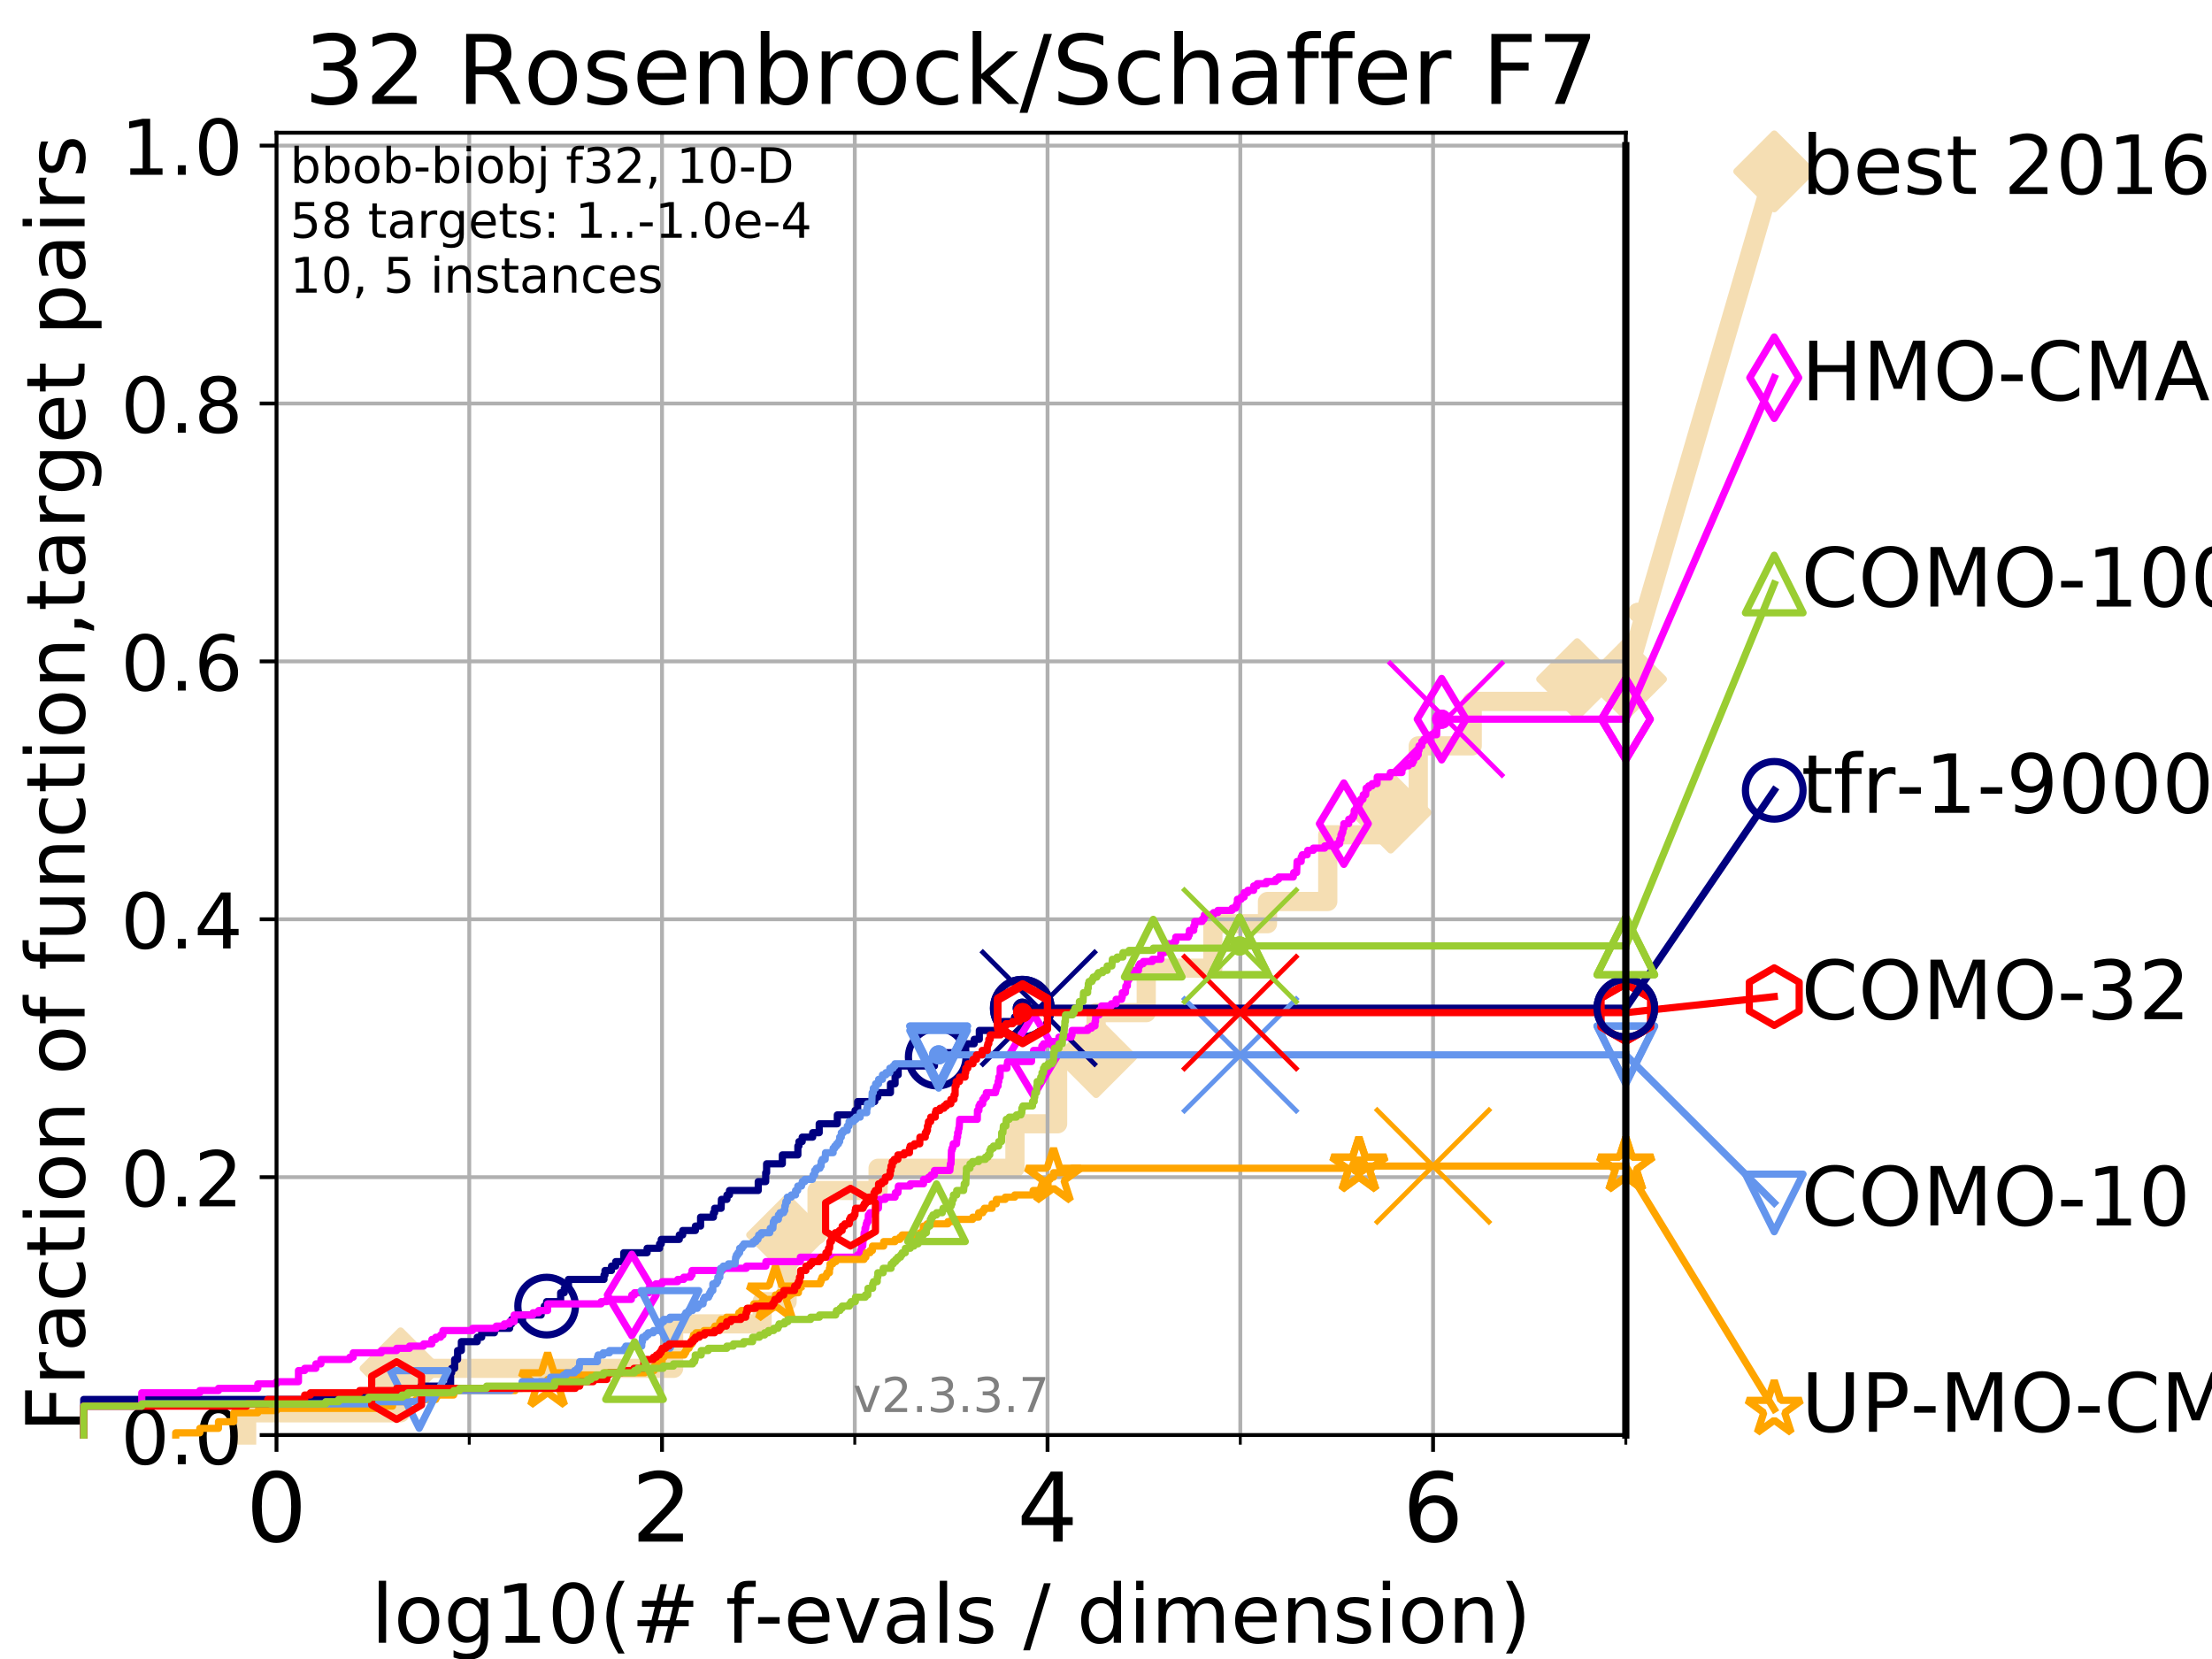 <?xml version="1.0" encoding="utf-8" standalone="no"?>
<!DOCTYPE svg PUBLIC "-//W3C//DTD SVG 1.1//EN"
  "http://www.w3.org/Graphics/SVG/1.1/DTD/svg11.dtd">
<!-- Created with matplotlib (https://matplotlib.org/) -->
<svg height="345.6pt" version="1.1" viewBox="0 0 460.8 345.6" width="460.8pt" xmlns="http://www.w3.org/2000/svg" xmlns:xlink="http://www.w3.org/1999/xlink">
 <defs>
  <style type="text/css">
*{stroke-linecap:butt;stroke-linejoin:round;}
  </style>
 </defs>
 <g id="figure_1">
  <g id="patch_1">
   <path d="M 0 345.6 
L 460.8 345.6 
L 460.8 0 
L 0 0 
z
" style="fill:#ffffff;"/>
  </g>
  <g id="axes_1">
   <g id="patch_2">
    <path d="M 57.6 298.944 
L 338.688 298.944 
L 338.688 27.648 
L 57.6 27.648 
z
" style="fill:#ffffff;"/>
   </g>
   <g id="line2d_1">
    <path d="M 51.38 298.944 
L 51.38 294.313 
L 83.438 294.313 
L 83.438 285.05 
L 140.333 285.05 
L 140.333 275.788 
L 158.764 275.788 
L 158.764 271.157 
L 163.97 271.157 
L 163.97 257.263 
L 170.207 257.263 
L 170.207 248.001 
L 182.921 248.001 
L 182.921 243.37 
L 211.43 243.37 
L 211.43 234.107 
L 220.321 234.107 
L 220.321 220.214 
L 228.342 220.214 
L 228.342 210.951 
L 238.783 210.951 
L 238.783 201.689 
L 252.663 201.689 
L 252.663 192.426 
L 264.041 192.426 
L 264.041 187.795 
L 276.599 187.795 
L 276.599 173.901 
L 289.704 173.901 
L 289.704 169.27 
L 295.449 169.27 
L 295.449 155.377 
L 306.692 155.377 
L 306.692 146.114 
L 328.547 146.114 
L 328.547 141.483 
L 338.688 141.483 
" style="fill:none;stroke:#f5deb3;stroke-linecap:square;stroke-width:4;"/>
   </g>
   <g id="line2d_2">
    <defs>
     <path d="M 0 7.778 
L 7.778 0 
L 0 -7.778 
L -7.778 0 
z
" id="mf8b0310bcf" style="stroke:#f5deb3;stroke-linejoin:miter;stroke-width:1.5;"/>
    </defs>
    <g>
     <use style="fill:#f5deb3;stroke:#f5deb3;stroke-linejoin:miter;stroke-width:1.5;" x="83.438" xlink:href="#mf8b0310bcf" y="285.05"/>
     <use style="fill:#f5deb3;stroke:#f5deb3;stroke-linejoin:miter;stroke-width:1.5;" x="163.97" xlink:href="#mf8b0310bcf" y="257.263"/>
     <use style="fill:#f5deb3;stroke:#f5deb3;stroke-linejoin:miter;stroke-width:1.5;" x="228.342" xlink:href="#mf8b0310bcf" y="220.214"/>
     <use style="fill:#f5deb3;stroke:#f5deb3;stroke-linejoin:miter;stroke-width:1.5;" x="289.704" xlink:href="#mf8b0310bcf" y="169.27"/>
     <use style="fill:#f5deb3;stroke:#f5deb3;stroke-linejoin:miter;stroke-width:1.5;" x="328.547" xlink:href="#mf8b0310bcf" y="141.483"/>
     <use style="fill:#f5deb3;stroke:#f5deb3;stroke-linejoin:miter;stroke-width:1.5;" x="338.688" xlink:href="#mf8b0310bcf" y="141.483"/>
    </g>
   </g>
   <g id="line2d_3">
    <path style="fill:none;stroke:#f5deb3;stroke-linecap:square;stroke-width:4;"/>
    <g/>
   </g>
   <g id="line2d_4">
    <path d="M 338.688 141.483 
L 369.608 35.706 
" style="fill:none;stroke:#f5deb3;stroke-linecap:square;stroke-width:4;"/>
    <g>
     <use style="fill:#f5deb3;stroke:#f5deb3;stroke-linejoin:miter;stroke-width:1.5;" x="338.688" xlink:href="#mf8b0310bcf" y="141.483"/>
     <use style="fill:#f5deb3;stroke:#f5deb3;stroke-linejoin:miter;stroke-width:1.5;" x="369.608" xlink:href="#mf8b0310bcf" y="35.706"/>
    </g>
   </g>
   <g id="matplotlib.axis_1">
    <g id="xtick_1">
     <g id="line2d_5">
      <path clip-path="url(#pfe91cb3723)" d="M 57.6 298.944 
L 57.6 27.648 
" style="fill:none;stroke:#b0b0b0;stroke-linecap:square;stroke-width:0.8;"/>
     </g>
     <g id="line2d_6">
      <defs>
       <path d="M 0 0 
L 0 3.5 
" id="md314593184" style="stroke:#000000;stroke-width:0.8;"/>
      </defs>
      <g>
       <use style="stroke:#000000;stroke-width:0.8;" x="57.6" xlink:href="#md314593184" y="298.944"/>
      </g>
     </g>
     <g id="text_1">
      <!-- 0 -->
      <defs>
       <path d="M 31.781 66.406 
Q 24.172 66.406 20.328 58.906 
Q 16.5 51.422 16.5 36.375 
Q 16.5 21.391 20.328 13.891 
Q 24.172 6.391 31.781 6.391 
Q 39.453 6.391 43.281 13.891 
Q 47.125 21.391 47.125 36.375 
Q 47.125 51.422 43.281 58.906 
Q 39.453 66.406 31.781 66.406 
z
M 31.781 74.219 
Q 44.047 74.219 50.516 64.516 
Q 56.984 54.828 56.984 36.375 
Q 56.984 17.969 50.516 8.266 
Q 44.047 -1.422 31.781 -1.422 
Q 19.531 -1.422 13.062 8.266 
Q 6.594 17.969 6.594 36.375 
Q 6.594 54.828 13.062 64.516 
Q 19.531 74.219 31.781 74.219 
z
" id="DejaVuSans-48"/>
      </defs>
      <g transform="translate(51.237 321.141)scale(0.2 -0.2)">
       <use xlink:href="#DejaVuSans-48"/>
      </g>
     </g>
    </g>
    <g id="xtick_2">
     <g id="line2d_7">
      <path clip-path="url(#pfe91cb3723)" d="M 137.911 298.944 
L 137.911 27.648 
" style="fill:none;stroke:#b0b0b0;stroke-linecap:square;stroke-width:0.8;"/>
     </g>
     <g id="line2d_8">
      <g>
       <use style="stroke:#000000;stroke-width:0.8;" x="137.911" xlink:href="#md314593184" y="298.944"/>
      </g>
     </g>
     <g id="text_2">
      <!-- 2 -->
      <defs>
       <path d="M 19.188 8.297 
L 53.609 8.297 
L 53.609 0 
L 7.328 0 
L 7.328 8.297 
Q 12.938 14.109 22.625 23.891 
Q 32.328 33.688 34.812 36.531 
Q 39.547 41.844 41.422 45.531 
Q 43.312 49.219 43.312 52.781 
Q 43.312 58.594 39.234 62.25 
Q 35.156 65.922 28.609 65.922 
Q 23.969 65.922 18.812 64.312 
Q 13.672 62.703 7.812 59.422 
L 7.812 69.391 
Q 13.766 71.781 18.938 73 
Q 24.125 74.219 28.422 74.219 
Q 39.75 74.219 46.484 68.547 
Q 53.219 62.891 53.219 53.422 
Q 53.219 48.922 51.531 44.891 
Q 49.859 40.875 45.406 35.406 
Q 44.188 33.984 37.641 27.219 
Q 31.109 20.453 19.188 8.297 
z
" id="DejaVuSans-50"/>
      </defs>
      <g transform="translate(131.548 321.141)scale(0.2 -0.2)">
       <use xlink:href="#DejaVuSans-50"/>
      </g>
     </g>
    </g>
    <g id="xtick_3">
     <g id="line2d_9">
      <path clip-path="url(#pfe91cb3723)" d="M 218.222 298.944 
L 218.222 27.648 
" style="fill:none;stroke:#b0b0b0;stroke-linecap:square;stroke-width:0.8;"/>
     </g>
     <g id="line2d_10">
      <g>
       <use style="stroke:#000000;stroke-width:0.8;" x="218.222" xlink:href="#md314593184" y="298.944"/>
      </g>
     </g>
     <g id="text_3">
      <!-- 4 -->
      <defs>
       <path d="M 37.797 64.312 
L 12.891 25.391 
L 37.797 25.391 
z
M 35.203 72.906 
L 47.609 72.906 
L 47.609 25.391 
L 58.016 25.391 
L 58.016 17.188 
L 47.609 17.188 
L 47.609 0 
L 37.797 0 
L 37.797 17.188 
L 4.891 17.188 
L 4.891 26.703 
z
" id="DejaVuSans-52"/>
      </defs>
      <g transform="translate(211.859 321.141)scale(0.2 -0.2)">
       <use xlink:href="#DejaVuSans-52"/>
      </g>
     </g>
    </g>
    <g id="xtick_4">
     <g id="line2d_11">
      <path clip-path="url(#pfe91cb3723)" d="M 298.533 298.944 
L 298.533 27.648 
" style="fill:none;stroke:#b0b0b0;stroke-linecap:square;stroke-width:0.8;"/>
     </g>
     <g id="line2d_12">
      <g>
       <use style="stroke:#000000;stroke-width:0.8;" x="298.533" xlink:href="#md314593184" y="298.944"/>
      </g>
     </g>
     <g id="text_4">
      <!-- 6 -->
      <defs>
       <path d="M 33.016 40.375 
Q 26.375 40.375 22.484 35.828 
Q 18.609 31.297 18.609 23.391 
Q 18.609 15.531 22.484 10.953 
Q 26.375 6.391 33.016 6.391 
Q 39.656 6.391 43.531 10.953 
Q 47.406 15.531 47.406 23.391 
Q 47.406 31.297 43.531 35.828 
Q 39.656 40.375 33.016 40.375 
z
M 52.594 71.297 
L 52.594 62.312 
Q 48.875 64.062 45.094 64.984 
Q 41.312 65.922 37.594 65.922 
Q 27.828 65.922 22.672 59.328 
Q 17.531 52.734 16.797 39.406 
Q 19.672 43.656 24.016 45.922 
Q 28.375 48.188 33.594 48.188 
Q 44.578 48.188 50.953 41.516 
Q 57.328 34.859 57.328 23.391 
Q 57.328 12.156 50.688 5.359 
Q 44.047 -1.422 33.016 -1.422 
Q 20.359 -1.422 13.672 8.266 
Q 6.984 17.969 6.984 36.375 
Q 6.984 53.656 15.188 63.938 
Q 23.391 74.219 37.203 74.219 
Q 40.922 74.219 44.703 73.484 
Q 48.484 72.75 52.594 71.297 
z
" id="DejaVuSans-54"/>
      </defs>
      <g transform="translate(292.17 321.141)scale(0.2 -0.2)">
       <use xlink:href="#DejaVuSans-54"/>
      </g>
     </g>
    </g>
    <g id="xtick_5">
     <g id="line2d_13">
      <path clip-path="url(#pfe91cb3723)" d="M 97.755 298.944 
L 97.755 27.648 
" style="fill:none;stroke:#b0b0b0;stroke-linecap:square;stroke-width:0.8;"/>
     </g>
     <g id="line2d_14">
      <defs>
       <path d="M 0 0 
L 0 2 
" id="m2802e5c07a" style="stroke:#000000;stroke-width:0.6;"/>
      </defs>
      <g>
       <use style="stroke:#000000;stroke-width:0.6;" x="97.755" xlink:href="#m2802e5c07a" y="298.944"/>
      </g>
     </g>
    </g>
    <g id="xtick_6">
     <g id="line2d_15">
      <path clip-path="url(#pfe91cb3723)" d="M 178.066 298.944 
L 178.066 27.648 
" style="fill:none;stroke:#b0b0b0;stroke-linecap:square;stroke-width:0.8;"/>
     </g>
     <g id="line2d_16">
      <g>
       <use style="stroke:#000000;stroke-width:0.6;" x="178.066" xlink:href="#m2802e5c07a" y="298.944"/>
      </g>
     </g>
    </g>
    <g id="xtick_7">
     <g id="line2d_17">
      <path clip-path="url(#pfe91cb3723)" d="M 258.377 298.944 
L 258.377 27.648 
" style="fill:none;stroke:#b0b0b0;stroke-linecap:square;stroke-width:0.8;"/>
     </g>
     <g id="line2d_18">
      <g>
       <use style="stroke:#000000;stroke-width:0.6;" x="258.377" xlink:href="#m2802e5c07a" y="298.944"/>
      </g>
     </g>
    </g>
    <g id="xtick_8">
     <g id="line2d_19">
      <path clip-path="url(#pfe91cb3723)" d="M 338.688 298.944 
L 338.688 27.648 
" style="fill:none;stroke:#b0b0b0;stroke-linecap:square;stroke-width:0.8;"/>
     </g>
     <g id="line2d_20">
      <g>
       <use style="stroke:#000000;stroke-width:0.6;" x="338.688" xlink:href="#m2802e5c07a" y="298.944"/>
      </g>
     </g>
    </g>
    <g id="text_5">
     <!-- log10(# f-evals / dimension) -->
     <defs>
      <path d="M 9.422 75.984 
L 18.406 75.984 
L 18.406 0 
L 9.422 0 
z
" id="DejaVuSans-108"/>
      <path d="M 30.609 48.391 
Q 23.391 48.391 19.188 42.75 
Q 14.984 37.109 14.984 27.297 
Q 14.984 17.484 19.156 11.844 
Q 23.344 6.203 30.609 6.203 
Q 37.797 6.203 41.984 11.859 
Q 46.188 17.531 46.188 27.297 
Q 46.188 37.016 41.984 42.703 
Q 37.797 48.391 30.609 48.391 
z
M 30.609 56 
Q 42.328 56 49.016 48.375 
Q 55.719 40.766 55.719 27.297 
Q 55.719 13.875 49.016 6.219 
Q 42.328 -1.422 30.609 -1.422 
Q 18.844 -1.422 12.172 6.219 
Q 5.516 13.875 5.516 27.297 
Q 5.516 40.766 12.172 48.375 
Q 18.844 56 30.609 56 
z
" id="DejaVuSans-111"/>
      <path d="M 45.406 27.984 
Q 45.406 37.75 41.375 43.109 
Q 37.359 48.484 30.078 48.484 
Q 22.859 48.484 18.828 43.109 
Q 14.797 37.75 14.797 27.984 
Q 14.797 18.266 18.828 12.891 
Q 22.859 7.516 30.078 7.516 
Q 37.359 7.516 41.375 12.891 
Q 45.406 18.266 45.406 27.984 
z
M 54.391 6.781 
Q 54.391 -7.172 48.188 -13.984 
Q 42 -20.797 29.203 -20.797 
Q 24.469 -20.797 20.266 -20.094 
Q 16.062 -19.391 12.109 -17.922 
L 12.109 -9.188 
Q 16.062 -11.328 19.922 -12.344 
Q 23.781 -13.375 27.781 -13.375 
Q 36.625 -13.375 41.016 -8.766 
Q 45.406 -4.156 45.406 5.172 
L 45.406 9.625 
Q 42.625 4.781 38.281 2.391 
Q 33.938 0 27.875 0 
Q 17.828 0 11.672 7.656 
Q 5.516 15.328 5.516 27.984 
Q 5.516 40.672 11.672 48.328 
Q 17.828 56 27.875 56 
Q 33.938 56 38.281 53.609 
Q 42.625 51.219 45.406 46.391 
L 45.406 54.688 
L 54.391 54.688 
z
" id="DejaVuSans-103"/>
      <path d="M 12.406 8.297 
L 28.516 8.297 
L 28.516 63.922 
L 10.984 60.406 
L 10.984 69.391 
L 28.422 72.906 
L 38.281 72.906 
L 38.281 8.297 
L 54.391 8.297 
L 54.391 0 
L 12.406 0 
z
" id="DejaVuSans-49"/>
      <path d="M 31 75.875 
Q 24.469 64.656 21.281 53.656 
Q 18.109 42.672 18.109 31.391 
Q 18.109 20.125 21.312 9.062 
Q 24.516 -2 31 -13.188 
L 23.188 -13.188 
Q 15.875 -1.703 12.234 9.375 
Q 8.594 20.453 8.594 31.391 
Q 8.594 42.281 12.203 53.312 
Q 15.828 64.359 23.188 75.875 
z
" id="DejaVuSans-40"/>
      <path d="M 51.125 44 
L 36.922 44 
L 32.812 27.688 
L 47.125 27.688 
z
M 43.797 71.781 
L 38.719 51.516 
L 52.984 51.516 
L 58.109 71.781 
L 65.922 71.781 
L 60.891 51.516 
L 76.125 51.516 
L 76.125 44 
L 58.984 44 
L 54.984 27.688 
L 70.516 27.688 
L 70.516 20.219 
L 53.078 20.219 
L 48 0 
L 40.188 0 
L 45.219 20.219 
L 30.906 20.219 
L 25.875 0 
L 18.016 0 
L 23.094 20.219 
L 7.719 20.219 
L 7.719 27.688 
L 24.906 27.688 
L 29 44 
L 13.281 44 
L 13.281 51.516 
L 30.906 51.516 
L 35.891 71.781 
z
" id="DejaVuSans-35"/>
      <path id="DejaVuSans-32"/>
      <path d="M 37.109 75.984 
L 37.109 68.5 
L 28.516 68.5 
Q 23.688 68.5 21.797 66.547 
Q 19.922 64.594 19.922 59.516 
L 19.922 54.688 
L 34.719 54.688 
L 34.719 47.703 
L 19.922 47.703 
L 19.922 0 
L 10.891 0 
L 10.891 47.703 
L 2.297 47.703 
L 2.297 54.688 
L 10.891 54.688 
L 10.891 58.5 
Q 10.891 67.625 15.141 71.797 
Q 19.391 75.984 28.609 75.984 
z
" id="DejaVuSans-102"/>
      <path d="M 4.891 31.391 
L 31.203 31.391 
L 31.203 23.391 
L 4.891 23.391 
z
" id="DejaVuSans-45"/>
      <path d="M 56.203 29.594 
L 56.203 25.203 
L 14.891 25.203 
Q 15.484 15.922 20.484 11.062 
Q 25.484 6.203 34.422 6.203 
Q 39.594 6.203 44.453 7.469 
Q 49.312 8.734 54.109 11.281 
L 54.109 2.781 
Q 49.266 0.734 44.188 -0.344 
Q 39.109 -1.422 33.891 -1.422 
Q 20.797 -1.422 13.156 6.188 
Q 5.516 13.812 5.516 26.812 
Q 5.516 40.234 12.766 48.109 
Q 20.016 56 32.328 56 
Q 43.359 56 49.781 48.891 
Q 56.203 41.797 56.203 29.594 
z
M 47.219 32.234 
Q 47.125 39.594 43.094 43.984 
Q 39.062 48.391 32.422 48.391 
Q 24.906 48.391 20.391 44.141 
Q 15.875 39.891 15.188 32.172 
z
" id="DejaVuSans-101"/>
      <path d="M 2.984 54.688 
L 12.5 54.688 
L 29.594 8.797 
L 46.688 54.688 
L 56.203 54.688 
L 35.688 0 
L 23.484 0 
z
" id="DejaVuSans-118"/>
      <path d="M 34.281 27.484 
Q 23.391 27.484 19.188 25 
Q 14.984 22.516 14.984 16.5 
Q 14.984 11.719 18.141 8.906 
Q 21.297 6.109 26.703 6.109 
Q 34.188 6.109 38.703 11.406 
Q 43.219 16.703 43.219 25.484 
L 43.219 27.484 
z
M 52.203 31.203 
L 52.203 0 
L 43.219 0 
L 43.219 8.297 
Q 40.141 3.328 35.547 0.953 
Q 30.953 -1.422 24.312 -1.422 
Q 15.922 -1.422 10.953 3.297 
Q 6 8.016 6 15.922 
Q 6 25.141 12.172 29.828 
Q 18.359 34.516 30.609 34.516 
L 43.219 34.516 
L 43.219 35.406 
Q 43.219 41.609 39.141 45 
Q 35.062 48.391 27.688 48.391 
Q 23 48.391 18.547 47.266 
Q 14.109 46.141 10.016 43.891 
L 10.016 52.203 
Q 14.938 54.109 19.578 55.047 
Q 24.219 56 28.609 56 
Q 40.484 56 46.344 49.844 
Q 52.203 43.703 52.203 31.203 
z
" id="DejaVuSans-97"/>
      <path d="M 44.281 53.078 
L 44.281 44.578 
Q 40.484 46.531 36.375 47.5 
Q 32.281 48.484 27.875 48.484 
Q 21.188 48.484 17.844 46.438 
Q 14.5 44.391 14.5 40.281 
Q 14.5 37.156 16.891 35.375 
Q 19.281 33.594 26.516 31.984 
L 29.594 31.297 
Q 39.156 29.25 43.188 25.516 
Q 47.219 21.781 47.219 15.094 
Q 47.219 7.469 41.188 3.016 
Q 35.156 -1.422 24.609 -1.422 
Q 20.219 -1.422 15.453 -0.562 
Q 10.688 0.297 5.422 2 
L 5.422 11.281 
Q 10.406 8.688 15.234 7.391 
Q 20.062 6.109 24.812 6.109 
Q 31.156 6.109 34.562 8.281 
Q 37.984 10.453 37.984 14.406 
Q 37.984 18.062 35.516 20.016 
Q 33.062 21.969 24.703 23.781 
L 21.578 24.516 
Q 13.234 26.266 9.516 29.906 
Q 5.812 33.547 5.812 39.891 
Q 5.812 47.609 11.281 51.797 
Q 16.75 56 26.812 56 
Q 31.781 56 36.172 55.266 
Q 40.578 54.547 44.281 53.078 
z
" id="DejaVuSans-115"/>
      <path d="M 25.391 72.906 
L 33.688 72.906 
L 8.297 -9.281 
L 0 -9.281 
z
" id="DejaVuSans-47"/>
      <path d="M 45.406 46.391 
L 45.406 75.984 
L 54.391 75.984 
L 54.391 0 
L 45.406 0 
L 45.406 8.203 
Q 42.578 3.328 38.25 0.953 
Q 33.938 -1.422 27.875 -1.422 
Q 17.969 -1.422 11.734 6.484 
Q 5.516 14.406 5.516 27.297 
Q 5.516 40.188 11.734 48.094 
Q 17.969 56 27.875 56 
Q 33.938 56 38.25 53.625 
Q 42.578 51.266 45.406 46.391 
z
M 14.797 27.297 
Q 14.797 17.391 18.875 11.75 
Q 22.953 6.109 30.078 6.109 
Q 37.203 6.109 41.297 11.75 
Q 45.406 17.391 45.406 27.297 
Q 45.406 37.203 41.297 42.844 
Q 37.203 48.484 30.078 48.484 
Q 22.953 48.484 18.875 42.844 
Q 14.797 37.203 14.797 27.297 
z
" id="DejaVuSans-100"/>
      <path d="M 9.422 54.688 
L 18.406 54.688 
L 18.406 0 
L 9.422 0 
z
M 9.422 75.984 
L 18.406 75.984 
L 18.406 64.594 
L 9.422 64.594 
z
" id="DejaVuSans-105"/>
      <path d="M 52 44.188 
Q 55.375 50.25 60.062 53.125 
Q 64.75 56 71.094 56 
Q 79.641 56 84.281 50.016 
Q 88.922 44.047 88.922 33.016 
L 88.922 0 
L 79.891 0 
L 79.891 32.719 
Q 79.891 40.578 77.094 44.375 
Q 74.312 48.188 68.609 48.188 
Q 61.625 48.188 57.562 43.547 
Q 53.516 38.922 53.516 30.906 
L 53.516 0 
L 44.484 0 
L 44.484 32.719 
Q 44.484 40.625 41.703 44.406 
Q 38.922 48.188 33.109 48.188 
Q 26.219 48.188 22.156 43.531 
Q 18.109 38.875 18.109 30.906 
L 18.109 0 
L 9.078 0 
L 9.078 54.688 
L 18.109 54.688 
L 18.109 46.188 
Q 21.188 51.219 25.484 53.609 
Q 29.781 56 35.688 56 
Q 41.656 56 45.828 52.969 
Q 50 49.953 52 44.188 
z
" id="DejaVuSans-109"/>
      <path d="M 54.891 33.016 
L 54.891 0 
L 45.906 0 
L 45.906 32.719 
Q 45.906 40.484 42.875 44.328 
Q 39.844 48.188 33.797 48.188 
Q 26.516 48.188 22.312 43.547 
Q 18.109 38.922 18.109 30.906 
L 18.109 0 
L 9.078 0 
L 9.078 54.688 
L 18.109 54.688 
L 18.109 46.188 
Q 21.344 51.125 25.703 53.562 
Q 30.078 56 35.797 56 
Q 45.219 56 50.047 50.172 
Q 54.891 44.344 54.891 33.016 
z
" id="DejaVuSans-110"/>
      <path d="M 8.016 75.875 
L 15.828 75.875 
Q 23.141 64.359 26.781 53.312 
Q 30.422 42.281 30.422 31.391 
Q 30.422 20.453 26.781 9.375 
Q 23.141 -1.703 15.828 -13.188 
L 8.016 -13.188 
Q 14.5 -2 17.703 9.062 
Q 20.906 20.125 20.906 31.391 
Q 20.906 42.672 17.703 53.656 
Q 14.5 64.656 8.016 75.875 
z
" id="DejaVuSans-41"/>
     </defs>
     <g transform="translate(77.303 342.218)scale(0.17 -0.17)">
      <use xlink:href="#DejaVuSans-108"/>
      <use x="27.783" xlink:href="#DejaVuSans-111"/>
      <use x="88.965" xlink:href="#DejaVuSans-103"/>
      <use x="152.441" xlink:href="#DejaVuSans-49"/>
      <use x="216.064" xlink:href="#DejaVuSans-48"/>
      <use x="279.688" xlink:href="#DejaVuSans-40"/>
      <use x="318.701" xlink:href="#DejaVuSans-35"/>
      <use x="402.49" xlink:href="#DejaVuSans-32"/>
      <use x="434.277" xlink:href="#DejaVuSans-102"/>
      <use x="469.404" xlink:href="#DejaVuSans-45"/>
      <use x="505.488" xlink:href="#DejaVuSans-101"/>
      <use x="567.012" xlink:href="#DejaVuSans-118"/>
      <use x="626.191" xlink:href="#DejaVuSans-97"/>
      <use x="687.471" xlink:href="#DejaVuSans-108"/>
      <use x="715.254" xlink:href="#DejaVuSans-115"/>
      <use x="767.354" xlink:href="#DejaVuSans-32"/>
      <use x="799.141" xlink:href="#DejaVuSans-47"/>
      <use x="832.832" xlink:href="#DejaVuSans-32"/>
      <use x="864.619" xlink:href="#DejaVuSans-100"/>
      <use x="928.096" xlink:href="#DejaVuSans-105"/>
      <use x="955.879" xlink:href="#DejaVuSans-109"/>
      <use x="1053.291" xlink:href="#DejaVuSans-101"/>
      <use x="1114.814" xlink:href="#DejaVuSans-110"/>
      <use x="1178.193" xlink:href="#DejaVuSans-115"/>
      <use x="1230.293" xlink:href="#DejaVuSans-105"/>
      <use x="1258.076" xlink:href="#DejaVuSans-111"/>
      <use x="1319.258" xlink:href="#DejaVuSans-110"/>
      <use x="1382.637" xlink:href="#DejaVuSans-41"/>
     </g>
    </g>
   </g>
   <g id="matplotlib.axis_2">
    <g id="ytick_1">
     <g id="line2d_21">
      <path clip-path="url(#pfe91cb3723)" d="M 57.6 298.944 
L 338.688 298.944 
" style="fill:none;stroke:#b0b0b0;stroke-linecap:square;stroke-width:0.8;"/>
     </g>
     <g id="line2d_22">
      <defs>
       <path d="M 0 0 
L -3.5 0 
" id="mdbb3a23c78" style="stroke:#000000;stroke-width:0.8;"/>
      </defs>
      <g>
       <use style="stroke:#000000;stroke-width:0.8;" x="57.6" xlink:href="#mdbb3a23c78" y="298.944"/>
      </g>
     </g>
     <g id="text_6">
      <!-- 0.0 -->
      <defs>
       <path d="M 10.688 12.406 
L 21 12.406 
L 21 0 
L 10.688 0 
z
" id="DejaVuSans-46"/>
      </defs>
      <g transform="translate(25.155 305.023)scale(0.16 -0.16)">
       <use xlink:href="#DejaVuSans-48"/>
       <use x="63.623" xlink:href="#DejaVuSans-46"/>
       <use x="95.41" xlink:href="#DejaVuSans-48"/>
      </g>
     </g>
    </g>
    <g id="ytick_2">
     <g id="line2d_23">
      <path clip-path="url(#pfe91cb3723)" d="M 57.6 245.222 
L 338.688 245.222 
" style="fill:none;stroke:#b0b0b0;stroke-linecap:square;stroke-width:0.8;"/>
     </g>
     <g id="line2d_24">
      <g>
       <use style="stroke:#000000;stroke-width:0.8;" x="57.6" xlink:href="#mdbb3a23c78" y="245.222"/>
      </g>
     </g>
     <g id="text_7">
      <!-- 0.2 -->
      <g transform="translate(25.155 251.301)scale(0.16 -0.16)">
       <use xlink:href="#DejaVuSans-48"/>
       <use x="63.623" xlink:href="#DejaVuSans-46"/>
       <use x="95.41" xlink:href="#DejaVuSans-50"/>
      </g>
     </g>
    </g>
    <g id="ytick_3">
     <g id="line2d_25">
      <path clip-path="url(#pfe91cb3723)" d="M 57.6 191.5 
L 338.688 191.5 
" style="fill:none;stroke:#b0b0b0;stroke-linecap:square;stroke-width:0.8;"/>
     </g>
     <g id="line2d_26">
      <g>
       <use style="stroke:#000000;stroke-width:0.8;" x="57.6" xlink:href="#mdbb3a23c78" y="191.5"/>
      </g>
     </g>
     <g id="text_8">
      <!-- 0.4 -->
      <g transform="translate(25.155 197.579)scale(0.16 -0.16)">
       <use xlink:href="#DejaVuSans-48"/>
       <use x="63.623" xlink:href="#DejaVuSans-46"/>
       <use x="95.41" xlink:href="#DejaVuSans-52"/>
      </g>
     </g>
    </g>
    <g id="ytick_4">
     <g id="line2d_27">
      <path clip-path="url(#pfe91cb3723)" d="M 57.6 137.778 
L 338.688 137.778 
" style="fill:none;stroke:#b0b0b0;stroke-linecap:square;stroke-width:0.8;"/>
     </g>
     <g id="line2d_28">
      <g>
       <use style="stroke:#000000;stroke-width:0.8;" x="57.6" xlink:href="#mdbb3a23c78" y="137.778"/>
      </g>
     </g>
     <g id="text_9">
      <!-- 0.6 -->
      <g transform="translate(25.155 143.857)scale(0.16 -0.16)">
       <use xlink:href="#DejaVuSans-48"/>
       <use x="63.623" xlink:href="#DejaVuSans-46"/>
       <use x="95.41" xlink:href="#DejaVuSans-54"/>
      </g>
     </g>
    </g>
    <g id="ytick_5">
     <g id="line2d_29">
      <path clip-path="url(#pfe91cb3723)" d="M 57.6 84.056 
L 338.688 84.056 
" style="fill:none;stroke:#b0b0b0;stroke-linecap:square;stroke-width:0.8;"/>
     </g>
     <g id="line2d_30">
      <g>
       <use style="stroke:#000000;stroke-width:0.8;" x="57.6" xlink:href="#mdbb3a23c78" y="84.056"/>
      </g>
     </g>
     <g id="text_10">
      <!-- 0.8 -->
      <defs>
       <path d="M 31.781 34.625 
Q 24.75 34.625 20.719 30.859 
Q 16.703 27.094 16.703 20.516 
Q 16.703 13.922 20.719 10.156 
Q 24.75 6.391 31.781 6.391 
Q 38.812 6.391 42.859 10.172 
Q 46.922 13.969 46.922 20.516 
Q 46.922 27.094 42.891 30.859 
Q 38.875 34.625 31.781 34.625 
z
M 21.922 38.812 
Q 15.578 40.375 12.031 44.719 
Q 8.5 49.078 8.5 55.328 
Q 8.5 64.062 14.719 69.141 
Q 20.953 74.219 31.781 74.219 
Q 42.672 74.219 48.875 69.141 
Q 55.078 64.062 55.078 55.328 
Q 55.078 49.078 51.531 44.719 
Q 48 40.375 41.703 38.812 
Q 48.828 37.156 52.797 32.312 
Q 56.781 27.484 56.781 20.516 
Q 56.781 9.906 50.312 4.234 
Q 43.844 -1.422 31.781 -1.422 
Q 19.734 -1.422 13.25 4.234 
Q 6.781 9.906 6.781 20.516 
Q 6.781 27.484 10.781 32.312 
Q 14.797 37.156 21.922 38.812 
z
M 18.312 54.391 
Q 18.312 48.734 21.844 45.562 
Q 25.391 42.391 31.781 42.391 
Q 38.141 42.391 41.719 45.562 
Q 45.312 48.734 45.312 54.391 
Q 45.312 60.062 41.719 63.234 
Q 38.141 66.406 31.781 66.406 
Q 25.391 66.406 21.844 63.234 
Q 18.312 60.062 18.312 54.391 
z
" id="DejaVuSans-56"/>
      </defs>
      <g transform="translate(25.155 90.135)scale(0.16 -0.16)">
       <use xlink:href="#DejaVuSans-48"/>
       <use x="63.623" xlink:href="#DejaVuSans-46"/>
       <use x="95.41" xlink:href="#DejaVuSans-56"/>
      </g>
     </g>
    </g>
    <g id="ytick_6">
     <g id="line2d_31">
      <path clip-path="url(#pfe91cb3723)" d="M 57.6 30.334 
L 338.688 30.334 
" style="fill:none;stroke:#b0b0b0;stroke-linecap:square;stroke-width:0.8;"/>
     </g>
     <g id="line2d_32">
      <g>
       <use style="stroke:#000000;stroke-width:0.8;" x="57.6" xlink:href="#mdbb3a23c78" y="30.334"/>
      </g>
     </g>
     <g id="text_11">
      <!-- 1.0 -->
      <g transform="translate(25.155 36.413)scale(0.16 -0.16)">
       <use xlink:href="#DejaVuSans-49"/>
       <use x="63.623" xlink:href="#DejaVuSans-46"/>
       <use x="95.41" xlink:href="#DejaVuSans-48"/>
      </g>
     </g>
    </g>
    <g id="text_12">
     <!-- Fraction of function,target pairs -->
     <defs>
      <path d="M 9.812 72.906 
L 51.703 72.906 
L 51.703 64.594 
L 19.672 64.594 
L 19.672 43.109 
L 48.578 43.109 
L 48.578 34.812 
L 19.672 34.812 
L 19.672 0 
L 9.812 0 
z
" id="DejaVuSans-70"/>
      <path d="M 41.109 46.297 
Q 39.594 47.172 37.812 47.578 
Q 36.031 48 33.891 48 
Q 26.266 48 22.188 43.047 
Q 18.109 38.094 18.109 28.812 
L 18.109 0 
L 9.078 0 
L 9.078 54.688 
L 18.109 54.688 
L 18.109 46.188 
Q 20.953 51.172 25.484 53.578 
Q 30.031 56 36.531 56 
Q 37.453 56 38.578 55.875 
Q 39.703 55.766 41.062 55.516 
z
" id="DejaVuSans-114"/>
      <path d="M 48.781 52.594 
L 48.781 44.188 
Q 44.969 46.297 41.141 47.344 
Q 37.312 48.391 33.406 48.391 
Q 24.656 48.391 19.812 42.844 
Q 14.984 37.312 14.984 27.297 
Q 14.984 17.281 19.812 11.734 
Q 24.656 6.203 33.406 6.203 
Q 37.312 6.203 41.141 7.25 
Q 44.969 8.297 48.781 10.406 
L 48.781 2.094 
Q 45.016 0.344 40.984 -0.531 
Q 36.969 -1.422 32.422 -1.422 
Q 20.062 -1.422 12.781 6.344 
Q 5.516 14.109 5.516 27.297 
Q 5.516 40.672 12.859 48.328 
Q 20.219 56 33.016 56 
Q 37.156 56 41.109 55.141 
Q 45.062 54.297 48.781 52.594 
z
" id="DejaVuSans-99"/>
      <path d="M 18.312 70.219 
L 18.312 54.688 
L 36.812 54.688 
L 36.812 47.703 
L 18.312 47.703 
L 18.312 18.016 
Q 18.312 11.328 20.141 9.422 
Q 21.969 7.516 27.594 7.516 
L 36.812 7.516 
L 36.812 0 
L 27.594 0 
Q 17.188 0 13.234 3.875 
Q 9.281 7.766 9.281 18.016 
L 9.281 47.703 
L 2.688 47.703 
L 2.688 54.688 
L 9.281 54.688 
L 9.281 70.219 
z
" id="DejaVuSans-116"/>
      <path d="M 8.5 21.578 
L 8.5 54.688 
L 17.484 54.688 
L 17.484 21.922 
Q 17.484 14.156 20.5 10.266 
Q 23.531 6.391 29.594 6.391 
Q 36.859 6.391 41.078 11.031 
Q 45.312 15.672 45.312 23.688 
L 45.312 54.688 
L 54.297 54.688 
L 54.297 0 
L 45.312 0 
L 45.312 8.406 
Q 42.047 3.422 37.719 1 
Q 33.406 -1.422 27.688 -1.422 
Q 18.266 -1.422 13.375 4.438 
Q 8.5 10.297 8.5 21.578 
z
M 31.109 56 
z
" id="DejaVuSans-117"/>
      <path d="M 11.719 12.406 
L 22.016 12.406 
L 22.016 4 
L 14.016 -11.625 
L 7.719 -11.625 
L 11.719 4 
z
" id="DejaVuSans-44"/>
      <path d="M 18.109 8.203 
L 18.109 -20.797 
L 9.078 -20.797 
L 9.078 54.688 
L 18.109 54.688 
L 18.109 46.391 
Q 20.953 51.266 25.266 53.625 
Q 29.594 56 35.594 56 
Q 45.562 56 51.781 48.094 
Q 58.016 40.188 58.016 27.297 
Q 58.016 14.406 51.781 6.484 
Q 45.562 -1.422 35.594 -1.422 
Q 29.594 -1.422 25.266 0.953 
Q 20.953 3.328 18.109 8.203 
z
M 48.688 27.297 
Q 48.688 37.203 44.609 42.844 
Q 40.531 48.484 33.406 48.484 
Q 26.266 48.484 22.188 42.844 
Q 18.109 37.203 18.109 27.297 
Q 18.109 17.391 22.188 11.75 
Q 26.266 6.109 33.406 6.109 
Q 40.531 6.109 44.609 11.75 
Q 48.688 17.391 48.688 27.297 
z
" id="DejaVuSans-112"/>
     </defs>
     <g transform="translate(17.62 298.435)rotate(-90)scale(0.17 -0.17)">
      <use xlink:href="#DejaVuSans-70"/>
      <use x="57.41" xlink:href="#DejaVuSans-114"/>
      <use x="98.523" xlink:href="#DejaVuSans-97"/>
      <use x="159.803" xlink:href="#DejaVuSans-99"/>
      <use x="214.783" xlink:href="#DejaVuSans-116"/>
      <use x="253.992" xlink:href="#DejaVuSans-105"/>
      <use x="281.775" xlink:href="#DejaVuSans-111"/>
      <use x="342.957" xlink:href="#DejaVuSans-110"/>
      <use x="406.336" xlink:href="#DejaVuSans-32"/>
      <use x="438.123" xlink:href="#DejaVuSans-111"/>
      <use x="499.305" xlink:href="#DejaVuSans-102"/>
      <use x="534.51" xlink:href="#DejaVuSans-32"/>
      <use x="566.297" xlink:href="#DejaVuSans-102"/>
      <use x="601.502" xlink:href="#DejaVuSans-117"/>
      <use x="664.881" xlink:href="#DejaVuSans-110"/>
      <use x="728.26" xlink:href="#DejaVuSans-99"/>
      <use x="783.24" xlink:href="#DejaVuSans-116"/>
      <use x="822.449" xlink:href="#DejaVuSans-105"/>
      <use x="850.232" xlink:href="#DejaVuSans-111"/>
      <use x="911.414" xlink:href="#DejaVuSans-110"/>
      <use x="974.793" xlink:href="#DejaVuSans-44"/>
      <use x="1006.58" xlink:href="#DejaVuSans-116"/>
      <use x="1045.789" xlink:href="#DejaVuSans-97"/>
      <use x="1107.068" xlink:href="#DejaVuSans-114"/>
      <use x="1148.166" xlink:href="#DejaVuSans-103"/>
      <use x="1211.643" xlink:href="#DejaVuSans-101"/>
      <use x="1273.166" xlink:href="#DejaVuSans-116"/>
      <use x="1312.375" xlink:href="#DejaVuSans-32"/>
      <use x="1344.162" xlink:href="#DejaVuSans-112"/>
      <use x="1407.639" xlink:href="#DejaVuSans-97"/>
      <use x="1468.918" xlink:href="#DejaVuSans-105"/>
      <use x="1496.701" xlink:href="#DejaVuSans-114"/>
      <use x="1537.814" xlink:href="#DejaVuSans-115"/>
     </g>
    </g>
   </g>
   <g id="line2d_33">
    <defs>
     <path d="M 0 1.5 
C 0.398 1.5 0.779 1.342 1.061 1.061 
C 1.342 0.779 1.5 0.398 1.5 0 
C 1.5 -0.398 1.342 -0.779 1.061 -1.061 
C 0.779 -1.342 0.398 -1.5 0 -1.5 
C -0.398 -1.5 -0.779 -1.342 -1.061 -1.061 
C -1.342 -0.779 -1.5 -0.398 -1.5 0 
C -1.5 0.398 -1.342 0.779 -1.061 1.061 
C -0.779 1.342 -0.398 1.5 0 1.5 
z
" id="m8688a1c165" style="stroke:#f5deb3;"/>
    </defs>
    <g>
     <use style="fill:#f5deb3;stroke:#f5deb3;" x="341.166" xlink:href="#m8688a1c165" y="127.589"/>
     <use style="fill:#f5deb3;stroke:#f5deb3;" x="341.166" xlink:href="#m8688a1c165" y="127.589"/>
    </g>
   </g>
   <g id="line2d_34">
    <defs>
     <path d="M 0 1.5 
C 0.398 1.5 0.779 1.342 1.061 1.061 
C 1.342 0.779 1.5 0.398 1.5 0 
C 1.5 -0.398 1.342 -0.779 1.061 -1.061 
C 0.779 -1.342 0.398 -1.5 0 -1.5 
C -0.398 -1.5 -0.779 -1.342 -1.061 -1.061 
C -1.342 -0.779 -1.5 -0.398 -1.5 0 
C -1.5 0.398 -1.342 0.779 -1.061 1.061 
C -0.779 1.342 -0.398 1.5 0 1.5 
z
" id="m776b251a9f" style="stroke:#000080;"/>
    </defs>
    <g>
     <use style="fill:#000080;stroke:#000080;" x="212.965" xlink:href="#m776b251a9f" y="210.025"/>
     <use style="fill:#000080;stroke:#000080;" x="212.965" xlink:href="#m776b251a9f" y="210.025"/>
    </g>
   </g>
   <g id="line2d_35">
    <path d="M 17.445 298.944 
L 17.445 291.534 
L 74.263 291.534 
L 74.263 290.608 
L 84.213 290.608 
L 84.213 289.682 
L 87.644 289.682 
L 87.644 288.755 
L 93.864 288.755 
L 93.864 285.977 
L 94.081 285.977 
L 94.081 285.05 
L 94.715 285.05 
L 94.715 283.198 
L 95.327 283.198 
L 95.327 281.345 
L 96.111 281.345 
L 96.111 279.493 
L 99.418 279.493 
L 99.418 278.567 
L 100.344 278.567 
L 100.344 277.64 
L 102.989 277.64 
L 102.989 276.714 
L 106.169 276.714 
L 106.169 275.788 
L 106.594 275.788 
L 106.594 274.862 
L 108.857 274.862 
L 108.857 273.935 
L 112.73 273.935 
L 112.73 273.009 
L 113.383 273.009 
L 113.383 272.083 
L 113.874 272.083 
L 113.874 271.157 
L 116.798 271.157 
L 116.798 269.304 
L 117.542 269.304 
L 117.542 268.378 
L 118.417 268.378 
L 118.417 266.526 
L 125.823 266.526 
L 125.823 265.599 
L 126.031 265.599 
L 126.031 264.673 
L 127.39 264.673 
L 127.39 263.747 
L 128.26 263.747 
L 128.26 262.821 
L 129.936 262.821 
L 129.936 260.968 
L 134.808 260.968 
L 134.808 260.042 
L 137.398 260.042 
L 137.398 259.116 
L 137.753 259.116 
L 137.753 258.189 
L 141.507 258.189 
L 141.507 257.263 
L 142.216 257.263 
L 142.216 256.337 
L 144.865 256.337 
L 144.865 255.411 
L 145.943 255.411 
L 145.943 253.558 
L 148.62 253.558 
L 148.62 252.632 
L 148.873 252.632 
L 148.873 251.706 
L 150.224 251.706 
L 150.284 249.853 
L 151.438 249.853 
L 151.438 248.927 
L 151.96 248.927 
L 151.96 248.001 
L 157.954 248.001 
L 157.954 246.148 
L 159.507 246.148 
L 159.507 244.296 
L 159.698 244.296 
L 159.698 242.443 
L 162.975 242.443 
L 162.975 240.591 
L 166.21 240.591 
L 166.21 238.738 
L 166.436 238.738 
L 166.436 237.812 
L 167.113 237.812 
L 167.113 236.886 
L 169.291 236.886 
L 169.291 235.96 
L 170.655 235.96 
L 170.655 234.107 
L 174.428 234.107 
L 174.428 232.255 
L 178.119 232.255 
L 178.119 231.328 
L 178.675 231.328 
L 178.675 229.476 
L 182.232 229.476 
L 182.232 228.55 
L 182.854 228.55 
L 182.854 227.623 
L 185.5 227.623 
L 185.5 225.771 
L 186.464 225.771 
L 186.464 223.918 
L 187.105 223.918 
L 187.105 222.066 
L 194.665 222.066 
L 194.665 220.214 
L 195.241 220.214 
L 195.241 219.287 
L 201.172 219.287 
L 201.172 217.435 
L 202.94 217.435 
L 202.94 216.509 
L 204.01 216.509 
L 204.01 214.656 
L 208.896 214.656 
L 208.896 212.804 
L 211.341 212.804 
L 211.341 211.877 
L 212.965 211.877 
L 212.965 210.025 
L 338.688 210.025 
L 338.688 210.025 
" style="fill:none;stroke:#000080;stroke-linecap:square;stroke-width:1.5;"/>
   </g>
   <g id="line2d_36">
    <defs>
     <path d="M 0 6 
C 1.591 6 3.117 5.368 4.243 4.243 
C 5.368 3.117 6 1.591 6 0 
C 6 -1.591 5.368 -3.117 4.243 -4.243 
C 3.117 -5.368 1.591 -6 0 -6 
C -1.591 -6 -3.117 -5.368 -4.243 -4.243 
C -5.368 -3.117 -6 -1.591 -6 0 
C -6 1.591 -5.368 3.117 -4.243 4.243 
C -3.117 5.368 -1.591 6 0 6 
z
" id="m71e6cfa94d" style="stroke:#000080;stroke-width:1.5;"/>
    </defs>
    <g>
     <use style="fill-opacity:0;stroke:#000080;stroke-width:1.5;" x="113.874" xlink:href="#m71e6cfa94d" y="272.083"/>
     <use style="fill-opacity:0;stroke:#000080;stroke-width:1.5;" x="195.241" xlink:href="#m71e6cfa94d" y="220.214"/>
     <use style="fill-opacity:0;stroke:#000080;stroke-width:1.5;" x="212.965" xlink:href="#m71e6cfa94d" y="210.025"/>
     <use style="fill-opacity:0;stroke:#000080;stroke-width:1.5;" x="212.965" xlink:href="#m71e6cfa94d" y="210.025"/>
     <use style="fill-opacity:0;stroke:#000080;stroke-width:1.5;" x="338.688" xlink:href="#m71e6cfa94d" y="210.025"/>
    </g>
   </g>
   <g id="line2d_37">
    <path style="fill:none;stroke:#000080;stroke-linecap:square;stroke-width:1.5;"/>
    <g/>
   </g>
   <g id="line2d_38">
    <path clip-path="url(#pfe91cb3723)" d="M 216.385 210.025 
" style="fill:none;stroke:#000080;stroke-linecap:square;stroke-width:1.5;"/>
    <defs>
     <path d="M -12 12 
L 12 -12 
M -12 -12 
L 12 12 
" id="mebf0ef86bd" style="stroke:#000080;"/>
    </defs>
    <g clip-path="url(#pfe91cb3723)">
     <use style="fill:#000080;stroke:#000080;" x="216.385" xlink:href="#mebf0ef86bd" y="210.025"/>
    </g>
   </g>
   <g id="line2d_39">
    <defs>
     <path d="M 0 1.5 
C 0.398 1.5 0.779 1.342 1.061 1.061 
C 1.342 0.779 1.5 0.398 1.5 0 
C 1.5 -0.398 1.342 -0.779 1.061 -1.061 
C 0.779 -1.342 0.398 -1.5 0 -1.5 
C -0.398 -1.5 -0.779 -1.342 -1.061 -1.061 
C -1.342 -0.779 -1.5 -0.398 -1.5 0 
C -1.5 0.398 -1.342 0.779 -1.061 1.061 
C -0.779 1.342 -0.398 1.5 0 1.5 
z
" id="mb7f1c4f97f" style="stroke:#ff00ff;"/>
    </defs>
    <g>
     <use style="fill:#ff00ff;stroke:#ff00ff;" x="300.33" xlink:href="#mb7f1c4f97f" y="149.819"/>
     <use style="fill:#ff00ff;stroke:#ff00ff;" x="300.33" xlink:href="#mb7f1c4f97f" y="149.819"/>
    </g>
   </g>
   <g id="line2d_40">
    <path d="M 17.445 298.944 
L 17.445 292.923 
L 29.533 292.923 
L 29.533 290.145 
L 41.621 290.145 
L 41.621 289.682 
L 45.512 289.682 
L 45.512 289.218 
L 53.709 289.218 
L 53.709 288.292 
L 57.6 288.292 
L 57.6 287.829 
L 62.175 287.829 
L 62.175 285.514 
L 63.468 285.514 
L 63.468 285.05 
L 65.797 285.05 
L 65.797 284.124 
L 66.854 284.124 
L 66.854 283.198 
L 72.868 283.198 
L 72.868 282.735 
L 73.579 282.735 
L 73.579 281.809 
L 79.447 281.809 
L 79.447 281.345 
L 82.627 281.345 
L 82.627 280.882 
L 85.315 280.882 
L 85.315 280.419 
L 88.256 280.419 
L 88.256 279.956 
L 89.973 279.956 
L 89.973 279.03 
L 90.771 279.03 
L 90.771 278.567 
L 91.783 278.567 
L 91.783 278.104 
L 92.267 278.104 
L 92.267 277.177 
L 98.439 277.177 
L 98.439 276.714 
L 103.372 276.714 
L 103.372 276.251 
L 105.057 276.251 
L 105.057 275.788 
L 106.169 275.788 
L 106.169 275.325 
L 107.111 275.325 
L 107.111 273.935 
L 111.023 273.935 
L 111.023 273.472 
L 112.205 273.472 
L 112.205 273.009 
L 114.08 273.009 
L 114.08 271.62 
L 125.22 271.62 
L 125.22 271.157 
L 126.406 271.157 
L 126.406 270.694 
L 131.515 270.694 
L 131.616 269.767 
L 132.158 269.767 
L 132.158 269.304 
L 135.179 269.304 
L 135.179 268.378 
L 136.015 268.378 
L 136.015 267.915 
L 136.627 267.915 
L 136.627 267.452 
L 137.928 267.452 
L 137.928 266.989 
L 141.177 266.989 
L 141.177 266.526 
L 142.433 266.526 
L 142.433 266.062 
L 143.853 266.062 
L 143.853 265.599 
L 144.161 265.599 
L 144.161 264.673 
L 150.463 264.673 
L 150.463 264.21 
L 155.483 264.21 
L 155.483 263.747 
L 159.548 263.747 
L 159.548 262.821 
L 166.729 262.821 
L 166.729 261.894 
L 178.622 261.894 
L 178.622 261.431 
L 179.209 261.431 
L 179.277 260.505 
L 179.425 260.505 
L 179.508 259.579 
L 179.725 259.579 
L 179.796 258.189 
L 179.927 258.189 
L 180.019 256.8 
L 180.196 256.8 
L 180.196 255.874 
L 180.356 255.874 
L 180.447 254.948 
L 180.599 254.948 
L 180.599 254.484 
L 180.846 254.484 
L 180.892 253.095 
L 181.199 253.095 
L 181.199 252.632 
L 182.385 252.632 
L 182.385 251.706 
L 182.991 251.706 
L 183.054 250.316 
L 183.153 250.316 
L 183.153 249.853 
L 184.393 249.853 
L 184.393 249.39 
L 186.467 249.39 
L 186.515 248.464 
L 187.053 248.464 
L 187.151 247.075 
L 189.619 247.075 
L 189.619 246.611 
L 192.391 246.611 
L 192.391 245.685 
L 193.451 245.685 
L 193.451 245.222 
L 193.966 245.222 
L 193.966 244.759 
L 194.66 244.759 
L 194.66 243.833 
L 197.879 243.833 
L 197.983 242.443 
L 198.115 242.443 
L 198.199 239.665 
L 198.316 239.665 
L 198.316 239.201 
L 198.48 239.201 
L 198.572 238.275 
L 199.272 238.275 
L 199.367 236.886 
L 199.493 236.886 
L 199.493 235.96 
L 199.648 235.96 
L 199.719 235.033 
L 199.816 235.033 
L 199.919 233.181 
L 203.59 233.181 
L 203.621 231.328 
L 203.925 231.328 
L 203.925 230.402 
L 204.141 230.402 
L 204.141 229.939 
L 204.713 229.939 
L 204.713 229.013 
L 205.03 229.013 
L 205.03 228.55 
L 205.473 228.55 
L 205.473 227.623 
L 207.382 227.623 
L 207.382 227.16 
L 207.506 227.16 
L 207.506 226.697 
L 207.63 226.697 
L 207.63 226.234 
L 207.915 226.234 
L 207.915 225.308 
L 208.08 225.308 
L 208.08 224.382 
L 208.339 224.382 
L 208.356 222.529 
L 209.773 222.529 
L 209.818 221.603 
L 209.89 221.603 
L 209.89 221.14 
L 214.884 221.14 
L 214.921 219.75 
L 215.312 219.75 
L 215.312 218.824 
L 217.036 218.824 
L 217.036 217.898 
L 217.394 217.898 
L 217.394 217.435 
L 218.717 217.435 
L 218.717 216.972 
L 220.586 216.972 
L 220.586 216.045 
L 223.163 216.045 
L 223.163 215.582 
L 223.333 215.582 
L 223.333 214.656 
L 226.63 214.656 
L 226.63 214.193 
L 227.389 214.193 
L 227.389 213.73 
L 228.112 213.73 
L 228.112 212.804 
L 228.223 212.804 
L 228.254 211.414 
L 228.985 211.414 
L 228.985 210.488 
L 229.46 210.488 
L 229.46 209.562 
L 231.515 209.562 
L 231.515 209.099 
L 232.507 209.099 
L 232.507 208.172 
L 233.652 208.172 
L 233.652 207.709 
L 233.793 207.709 
L 233.793 206.783 
L 234.445 206.783 
L 234.537 205.394 
L 234.849 205.394 
L 234.849 204.467 
L 234.968 204.467 
L 234.968 204.004 
L 235.242 204.004 
L 235.242 203.078 
L 235.445 203.078 
L 235.445 202.152 
L 237.176 202.152 
L 237.176 201.226 
L 237.447 201.226 
L 237.447 200.762 
L 238.155 200.762 
L 238.155 200.299 
L 240.064 200.299 
L 240.064 199.836 
L 241.823 199.836 
L 241.858 198.447 
L 242.619 198.447 
L 242.619 197.984 
L 242.783 197.984 
L 242.874 196.594 
L 244.624 196.594 
L 244.624 196.131 
L 244.937 196.131 
L 244.937 195.205 
L 247.561 195.205 
L 247.561 194.742 
L 247.766 194.742 
L 247.766 193.816 
L 248.683 193.816 
L 248.683 192.889 
L 248.892 192.889 
L 248.892 191.963 
L 250.428 191.963 
L 250.428 191.5 
L 250.789 191.5 
L 250.789 191.037 
L 250.903 191.037 
L 250.903 190.574 
L 252.803 190.574 
L 252.803 190.111 
L 253.706 190.111 
L 253.706 189.648 
L 256.675 189.648 
L 256.675 189.184 
L 257.428 189.184 
L 257.428 188.721 
L 257.624 188.721 
L 257.624 188.258 
L 257.773 188.258 
L 257.773 187.332 
L 258.569 187.332 
L 258.569 186.869 
L 259.177 186.869 
L 259.177 185.943 
L 259.941 185.943 
L 259.941 185.479 
L 261.163 185.479 
L 261.163 184.553 
L 261.888 184.553 
L 261.888 184.09 
L 263.79 184.09 
L 263.79 183.627 
L 265.746 183.627 
L 265.746 183.164 
L 266.364 183.164 
L 266.364 182.701 
L 269.415 182.701 
L 269.493 181.775 
L 270.116 181.775 
L 270.208 179.459 
L 271.064 179.459 
L 271.064 178.533 
L 271.273 178.533 
L 271.273 178.07 
L 272.31 178.07 
L 272.415 177.143 
L 273.586 177.143 
L 273.586 176.68 
L 275.958 176.68 
L 275.958 176.217 
L 278.513 176.217 
L 278.513 175.754 
L 279.088 175.754 
L 279.088 174.828 
L 279.344 174.828 
L 279.344 173.901 
L 279.524 173.901 
L 279.524 173.438 
L 279.716 173.438 
L 279.789 172.512 
L 279.947 172.512 
L 279.947 171.586 
L 280.969 171.586 
L 280.969 170.66 
L 281.671 170.66 
L 281.671 170.196 
L 281.985 170.196 
L 281.985 169.733 
L 282.121 169.733 
L 282.121 168.807 
L 282.496 168.807 
L 282.496 168.344 
L 282.656 168.344 
L 282.656 167.881 
L 282.999 167.881 
L 282.999 167.418 
L 283.237 167.418 
L 283.237 166.955 
L 283.472 166.955 
L 283.472 166.492 
L 283.929 166.492 
L 283.985 165.565 
L 284.493 165.565 
L 284.601 164.176 
L 285.117 164.176 
L 285.117 163.713 
L 285.833 163.713 
L 285.833 163.25 
L 286.868 163.25 
L 286.897 161.86 
L 289.488 161.86 
L 289.488 161.397 
L 289.64 161.397 
L 289.64 160.934 
L 292.043 160.934 
L 292.086 160.008 
L 292.343 160.008 
L 292.343 159.545 
L 293.417 159.545 
L 293.417 159.082 
L 294.228 159.082 
L 294.228 158.618 
L 294.468 158.618 
L 294.468 158.155 
L 294.597 158.155 
L 294.597 157.692 
L 295.169 157.692 
L 295.169 157.229 
L 295.443 157.229 
L 295.443 156.303 
L 295.609 156.303 
L 295.609 155.377 
L 296.193 155.377 
L 296.193 154.45 
L 296.601 154.45 
L 296.601 153.987 
L 297.31 153.987 
L 297.31 153.524 
L 298.092 153.524 
L 298.092 153.061 
L 299.285 153.061 
L 299.313 151.672 
L 299.396 151.672 
L 299.396 151.209 
L 299.665 151.209 
L 299.665 150.745 
L 299.982 150.745 
L 299.982 150.282 
L 300.33 150.282 
L 300.33 149.819 
L 338.688 149.819 
L 338.688 149.819 
" style="fill:none;stroke:#ff00ff;stroke-linecap:square;stroke-width:1.5;"/>
   </g>
   <g id="line2d_41">
    <defs>
     <path d="M 0 8.485 
L 5.091 0 
L 0 -8.485 
L -5.091 0 
z
" id="m4b0f2fbd8a" style="stroke:#ff00ff;stroke-linejoin:miter;stroke-width:1.5;"/>
    </defs>
    <g>
     <use style="fill-opacity:0;stroke:#ff00ff;stroke-linejoin:miter;stroke-width:1.5;" x="131.616" xlink:href="#m4b0f2fbd8a" y="269.767"/>
     <use style="fill-opacity:0;stroke:#ff00ff;stroke-linejoin:miter;stroke-width:1.5;" x="215.312" xlink:href="#m4b0f2fbd8a" y="219.75"/>
     <use style="fill-opacity:0;stroke:#ff00ff;stroke-linejoin:miter;stroke-width:1.5;" x="279.947" xlink:href="#m4b0f2fbd8a" y="171.586"/>
     <use style="fill-opacity:0;stroke:#ff00ff;stroke-linejoin:miter;stroke-width:1.5;" x="300.33" xlink:href="#m4b0f2fbd8a" y="149.819"/>
     <use style="fill-opacity:0;stroke:#ff00ff;stroke-linejoin:miter;stroke-width:1.5;" x="338.688" xlink:href="#m4b0f2fbd8a" y="149.819"/>
    </g>
   </g>
   <g id="line2d_42">
    <path style="fill:none;stroke:#ff00ff;stroke-linecap:square;stroke-width:1.5;"/>
    <g/>
   </g>
   <g id="line2d_43">
    <path clip-path="url(#pfe91cb3723)" d="M 301.237 149.819 
" style="fill:none;stroke:#ff00ff;stroke-linecap:square;stroke-width:1.5;"/>
    <defs>
     <path d="M -12 12 
L 12 -12 
M -12 -12 
L 12 12 
" id="me8d0794e81" style="stroke:#ff00ff;"/>
    </defs>
    <g clip-path="url(#pfe91cb3723)">
     <use style="fill:#ff00ff;stroke:#ff00ff;" x="301.237" xlink:href="#me8d0794e81" y="149.819"/>
    </g>
   </g>
   <g id="line2d_44">
    <defs>
     <path d="M 0 1.5 
C 0.398 1.5 0.779 1.342 1.061 1.061 
C 1.342 0.779 1.5 0.398 1.5 0 
C 1.5 -0.398 1.342 -0.779 1.061 -1.061 
C 0.779 -1.342 0.398 -1.5 0 -1.5 
C -0.398 -1.5 -0.779 -1.342 -1.061 -1.061 
C -1.342 -0.779 -1.5 -0.398 -1.5 0 
C -1.5 0.398 -1.342 0.779 -1.061 1.061 
C -0.779 1.342 -0.398 1.5 0 1.5 
z
" id="md6f23c3efc" style="stroke:#ffa500;"/>
    </defs>
    <g>
     <use style="fill:#ffa500;stroke:#ffa500;" x="283.086" xlink:href="#md6f23c3efc" y="242.906"/>
     <use style="fill:#ffa500;stroke:#ffa500;" x="283.086" xlink:href="#md6f23c3efc" y="242.906"/>
    </g>
   </g>
   <g id="line2d_45">
    <path d="M 36.604 298.944 
L 36.604 298.481 
L 41.621 298.481 
L 41.621 297.555 
L 45.512 297.555 
L 45.512 296.165 
L 48.692 296.165 
L 48.692 294.313 
L 53.709 294.313 
L 53.709 293.85 
L 57.6 293.85 
L 57.6 293.387 
L 78.942 293.387 
L 78.942 292.923 
L 81.776 292.923 
L 81.776 291.997 
L 86.684 291.997 
L 86.684 291.534 
L 90.771 291.534 
L 90.771 291.071 
L 91.03 291.071 
L 91.03 290.608 
L 94.506 290.608 
L 94.506 290.145 
L 94.715 290.145 
L 94.715 289.682 
L 107.314 289.682 
L 107.314 289.218 
L 110.274 289.218 
L 110.274 288.755 
L 111.105 288.755 
L 111.105 288.292 
L 112.432 288.292 
L 112.432 287.829 
L 114.08 287.829 
L 114.08 287.366 
L 117.317 287.366 
L 117.317 286.903 
L 120.852 286.903 
L 120.852 286.44 
L 125.996 286.44 
L 125.996 285.977 
L 134.365 285.977 
L 134.365 285.514 
L 136.266 285.514 
L 136.266 284.587 
L 136.961 284.587 
L 136.961 284.124 
L 137.736 284.124 
L 137.736 283.661 
L 137.928 283.661 
L 137.928 282.735 
L 138.324 282.735 
L 138.324 282.272 
L 142.54 282.272 
L 142.54 281.809 
L 142.832 281.809 
L 142.832 281.345 
L 143.041 281.345 
L 143.041 280.882 
L 143.528 280.882 
L 143.528 280.419 
L 143.766 280.419 
L 143.766 279.956 
L 144.161 279.956 
L 144.173 279.03 
L 144.342 279.03 
L 144.342 278.567 
L 144.463 278.567 
L 144.463 278.104 
L 144.97 278.104 
L 144.97 277.64 
L 146.655 277.64 
L 146.655 277.177 
L 148.686 277.177 
L 148.686 276.714 
L 148.92 276.714 
L 148.92 276.251 
L 149.92 276.251 
L 149.946 275.325 
L 150.25 275.325 
L 150.25 274.862 
L 151.341 274.862 
L 151.341 274.399 
L 153.799 274.399 
L 153.799 273.935 
L 153.918 273.935 
L 153.918 273.472 
L 154.433 273.472 
L 154.433 273.009 
L 155.829 273.009 
L 155.829 272.546 
L 156.959 272.546 
L 157.029 271.62 
L 158.711 271.62 
L 158.711 271.157 
L 159.041 271.157 
L 159.041 270.694 
L 161.538 270.694 
L 161.538 269.767 
L 162.346 269.767 
L 162.346 269.304 
L 166.32 269.304 
L 166.429 267.452 
L 170.875 267.452 
L 170.875 266.989 
L 171.056 266.989 
L 171.056 266.526 
L 171.248 266.526 
L 171.248 266.062 
L 172.057 266.062 
L 172.057 265.599 
L 172.279 265.599 
L 172.279 265.136 
L 172.787 265.136 
L 172.787 264.21 
L 172.914 264.21 
L 172.914 263.284 
L 173.49 263.284 
L 173.49 262.821 
L 174.133 262.821 
L 174.133 262.357 
L 180.008 262.357 
L 180.008 261.894 
L 180.377 261.894 
L 180.443 260.968 
L 181.252 260.968 
L 181.252 260.505 
L 181.742 260.505 
L 181.742 259.579 
L 184.083 259.579 
L 184.083 258.653 
L 186.445 258.653 
L 186.445 258.189 
L 187.464 258.189 
L 187.464 257.726 
L 187.929 257.726 
L 187.929 257.263 
L 191.684 257.263 
L 191.684 256.8 
L 192.261 256.8 
L 192.353 255.411 
L 193.117 255.411 
L 193.117 254.948 
L 197.463 254.948 
L 197.463 254.484 
L 198.31 254.484 
L 198.31 254.021 
L 202.624 254.021 
L 202.624 253.558 
L 203.866 253.558 
L 203.866 252.632 
L 204.733 252.632 
L 204.733 252.169 
L 205.052 252.169 
L 205.052 251.706 
L 206.664 251.706 
L 206.664 250.779 
L 207.553 250.779 
L 207.553 249.853 
L 209.41 249.853 
L 209.41 249.39 
L 211.388 249.39 
L 211.388 248.927 
L 215.219 248.927 
L 215.219 248.001 
L 217.271 248.001 
L 217.271 247.075 
L 218.323 247.075 
L 218.325 245.685 
L 218.764 245.685 
L 218.764 245.222 
L 219.467 245.222 
L 219.467 244.296 
L 221.741 244.296 
L 221.741 243.833 
L 223.32 243.833 
L 223.32 243.37 
L 283.086 243.37 
L 283.086 242.906 
L 338.688 242.906 
L 338.688 242.906 
" style="fill:none;stroke:#ffa500;stroke-linecap:square;stroke-width:1.5;"/>
   </g>
   <g id="line2d_46">
    <defs>
     <path d="M 0 -6 
L -1.347 -1.854 
L -5.706 -1.854 
L -2.18 0.708 
L -3.527 4.854 
L -0 2.292 
L 3.527 4.854 
L 2.18 0.708 
L 5.706 -1.854 
L 1.347 -1.854 
z
" id="m5403287680" style="stroke:#ffa500;stroke-linejoin:bevel;stroke-width:1.5;"/>
    </defs>
    <g>
     <use style="fill-opacity:0;stroke:#ffa500;stroke-linejoin:bevel;stroke-width:1.5;" x="114.08" xlink:href="#m5403287680" y="287.829"/>
     <use style="fill-opacity:0;stroke:#ffa500;stroke-linejoin:bevel;stroke-width:1.5;" x="161.538" xlink:href="#m5403287680" y="269.767"/>
     <use style="fill-opacity:0;stroke:#ffa500;stroke-linejoin:bevel;stroke-width:1.5;" x="219.467" xlink:href="#m5403287680" y="245.222"/>
     <use style="fill-opacity:0;stroke:#ffa500;stroke-linejoin:bevel;stroke-width:1.5;" x="283.086" xlink:href="#m5403287680" y="242.906"/>
     <use style="fill-opacity:0;stroke:#ffa500;stroke-linejoin:bevel;stroke-width:1.5;" x="283.086" xlink:href="#m5403287680" y="242.906"/>
     <use style="fill-opacity:0;stroke:#ffa500;stroke-linejoin:bevel;stroke-width:1.5;" x="338.688" xlink:href="#m5403287680" y="242.906"/>
    </g>
   </g>
   <g id="line2d_47">
    <path style="fill:none;stroke:#ffa500;stroke-linecap:square;stroke-width:1.5;"/>
    <g/>
   </g>
   <g id="line2d_48">
    <path clip-path="url(#pfe91cb3723)" d="M 298.533 242.906 
" style="fill:none;stroke:#ffa500;stroke-linecap:square;stroke-width:1.5;"/>
    <defs>
     <path d="M -12 12 
L 12 -12 
M -12 -12 
L 12 12 
" id="me761759341" style="stroke:#ffa500;"/>
    </defs>
    <g clip-path="url(#pfe91cb3723)">
     <use style="fill:#ffa500;stroke:#ffa500;" x="298.533" xlink:href="#me761759341" y="242.906"/>
    </g>
   </g>
   <g id="line2d_49">
    <defs>
     <path d="M 0 1.5 
C 0.398 1.5 0.779 1.342 1.061 1.061 
C 1.342 0.779 1.5 0.398 1.5 0 
C 1.5 -0.398 1.342 -0.779 1.061 -1.061 
C 0.779 -1.342 0.398 -1.5 0 -1.5 
C -0.398 -1.5 -0.779 -1.342 -1.061 -1.061 
C -1.342 -0.779 -1.5 -0.398 -1.5 0 
C -1.5 0.398 -1.342 0.779 -1.061 1.061 
C -0.779 1.342 -0.398 1.5 0 1.5 
z
" id="m2fe0550d96" style="stroke:#6495ed;"/>
    </defs>
    <g>
     <use style="fill:#6495ed;stroke:#6495ed;" x="195.533" xlink:href="#m2fe0550d96" y="219.75"/>
     <use style="fill:#6495ed;stroke:#6495ed;" x="195.533" xlink:href="#m2fe0550d96" y="219.75"/>
    </g>
   </g>
   <g id="line2d_50">
    <path d="M 17.445 298.944 
L 17.445 292.923 
L 29.533 292.923 
L 29.533 292.46 
L 78.421 292.46 
L 78.421 291.997 
L 87.33 291.997 
L 87.33 291.534 
L 88.554 291.534 
L 88.554 291.071 
L 89.698 291.071 
L 89.698 290.608 
L 90.509 290.608 
L 90.509 290.145 
L 93.197 290.145 
L 93.197 289.682 
L 106.383 289.682 
L 106.383 289.218 
L 108.764 289.218 
L 108.764 287.829 
L 114.685 287.829 
L 114.685 286.903 
L 117.373 286.903 
L 117.373 286.44 
L 117.985 286.44 
L 117.985 285.977 
L 119.702 285.977 
L 119.702 285.514 
L 120.287 285.514 
L 120.287 285.05 
L 120.666 285.05 
L 120.759 283.661 
L 124.444 283.661 
L 124.444 282.735 
L 124.595 282.735 
L 124.595 282.272 
L 125.648 282.272 
L 125.648 281.809 
L 126.97 281.809 
L 126.97 281.345 
L 130.073 281.345 
L 130.073 280.882 
L 130.371 280.882 
L 130.371 280.419 
L 133.689 280.419 
L 133.712 279.493 
L 133.844 279.493 
L 133.844 278.567 
L 134.535 278.567 
L 134.535 278.104 
L 135.015 278.104 
L 135.015 277.64 
L 136.112 277.64 
L 136.112 277.177 
L 137.487 277.177 
L 137.541 275.788 
L 137.736 275.788 
L 137.736 275.325 
L 138.256 275.325 
L 138.256 274.862 
L 139.573 274.862 
L 139.573 274.399 
L 142.607 274.399 
L 142.607 273.935 
L 142.858 273.935 
L 142.858 273.472 
L 143.464 273.472 
L 143.464 273.009 
L 144.258 273.009 
L 144.258 272.546 
L 145.259 272.546 
L 145.259 272.083 
L 145.61 272.083 
L 145.61 271.62 
L 146.463 271.62 
L 146.527 270.694 
L 146.76 270.694 
L 146.76 270.231 
L 147.62 270.231 
L 147.62 269.767 
L 147.858 269.767 
L 147.858 269.304 
L 148.093 269.304 
L 148.093 268.841 
L 148.497 268.841 
L 148.497 267.452 
L 149.241 267.452 
L 149.241 266.989 
L 149.53 266.989 
L 149.53 266.062 
L 149.955 266.062 
L 149.955 265.136 
L 150.112 265.136 
L 150.112 264.21 
L 150.674 264.21 
L 150.674 263.747 
L 151.74 263.747 
L 151.74 263.284 
L 153.142 263.284 
L 153.244 261.894 
L 153.402 261.894 
L 153.402 261.431 
L 153.715 261.431 
L 153.715 260.968 
L 154.078 260.968 
L 154.078 260.042 
L 154.608 260.042 
L 154.608 259.579 
L 154.946 259.579 
L 154.946 259.116 
L 156.895 259.116 
L 156.895 258.653 
L 157.466 258.653 
L 157.466 258.189 
L 157.899 258.189 
L 157.899 257.726 
L 158.048 257.726 
L 158.048 257.263 
L 158.594 257.263 
L 158.594 256.8 
L 160.36 256.8 
L 160.461 255.874 
L 161.012 255.874 
L 161.105 254.484 
L 161.352 254.484 
L 161.352 254.021 
L 162.152 254.021 
L 162.152 253.095 
L 162.483 253.095 
L 162.483 252.632 
L 163.246 252.632 
L 163.246 252.169 
L 163.485 252.169 
L 163.485 251.243 
L 163.618 251.243 
L 163.705 250.316 
L 164.024 250.316 
L 164.024 249.39 
L 164.847 249.39 
L 164.847 248.927 
L 165.729 248.927 
L 165.729 248.001 
L 166.169 248.001 
L 166.197 247.075 
L 166.975 247.075 
L 166.975 246.611 
L 167.126 246.611 
L 167.126 246.148 
L 167.663 246.148 
L 167.663 245.685 
L 169.239 245.685 
L 169.239 245.222 
L 169.377 245.222 
L 169.377 244.759 
L 169.71 244.759 
L 169.71 243.833 
L 170.053 243.833 
L 170.053 243.37 
L 170.809 243.37 
L 170.809 242.906 
L 171.056 242.906 
L 171.056 241.98 
L 171.269 241.98 
L 171.269 241.517 
L 171.901 241.517 
L 171.968 240.128 
L 173.558 240.128 
L 173.558 239.201 
L 173.902 239.201 
L 173.902 238.738 
L 174.277 238.738 
L 174.277 238.275 
L 174.673 238.275 
L 174.673 237.812 
L 174.919 237.812 
L 174.919 236.886 
L 175.261 236.886 
L 175.261 235.96 
L 175.678 235.96 
L 175.678 235.496 
L 176.504 235.496 
L 176.504 234.57 
L 176.87 234.57 
L 176.87 233.644 
L 177.813 233.644 
L 177.813 233.181 
L 178.307 233.181 
L 178.307 232.718 
L 179.189 232.718 
L 179.189 231.792 
L 180.563 231.792 
L 180.563 230.865 
L 180.695 230.865 
L 180.695 229.939 
L 181.607 229.939 
L 181.692 227.623 
L 181.926 227.623 
L 181.926 226.697 
L 182.403 226.697 
L 182.403 225.771 
L 183.033 225.771 
L 183.033 224.845 
L 183.828 224.845 
L 183.828 223.918 
L 184.547 223.918 
L 184.547 223.455 
L 185.363 223.455 
L 185.363 222.529 
L 186.061 222.529 
L 186.061 222.066 
L 186.437 222.066 
L 186.437 221.603 
L 193.384 221.603 
L 193.384 220.677 
L 195.533 220.677 
L 195.533 219.75 
L 338.688 219.75 
L 338.688 219.75 
" style="fill:none;stroke:#6495ed;stroke-linecap:square;stroke-width:1.5;"/>
   </g>
   <g id="line2d_51">
    <defs>
     <path d="M -0 6 
L 6 -6 
L -6 -6 
z
" id="m490b39044a" style="stroke:#6495ed;stroke-linejoin:miter;stroke-width:1.5;"/>
    </defs>
    <g>
     <use style="fill-opacity:0;stroke:#6495ed;stroke-linejoin:miter;stroke-width:1.5;" x="87.33" xlink:href="#m490b39044a" y="291.534"/>
     <use style="fill-opacity:0;stroke:#6495ed;stroke-linejoin:miter;stroke-width:1.5;" x="139.573" xlink:href="#m490b39044a" y="274.862"/>
     <use style="fill-opacity:0;stroke:#6495ed;stroke-linejoin:miter;stroke-width:1.5;" x="195.533" xlink:href="#m490b39044a" y="220.677"/>
     <use style="fill-opacity:0;stroke:#6495ed;stroke-linejoin:miter;stroke-width:1.5;" x="195.533" xlink:href="#m490b39044a" y="219.75"/>
     <use style="fill-opacity:0;stroke:#6495ed;stroke-linejoin:miter;stroke-width:1.5;" x="195.533" xlink:href="#m490b39044a" y="219.75"/>
     <use style="fill-opacity:0;stroke:#6495ed;stroke-linejoin:miter;stroke-width:1.5;" x="338.688" xlink:href="#m490b39044a" y="219.75"/>
    </g>
   </g>
   <g id="line2d_52">
    <path style="fill:none;stroke:#6495ed;stroke-linecap:square;stroke-width:1.5;"/>
    <g/>
   </g>
   <g id="line2d_53">
    <path clip-path="url(#pfe91cb3723)" d="M 258.377 219.75 
" style="fill:none;stroke:#6495ed;stroke-linecap:square;stroke-width:1.5;"/>
    <defs>
     <path d="M -12 12 
L 12 -12 
M -12 -12 
L 12 12 
" id="m557553664c" style="stroke:#6495ed;"/>
    </defs>
    <g clip-path="url(#pfe91cb3723)">
     <use style="fill:#6495ed;stroke:#6495ed;" x="258.377" xlink:href="#m557553664c" y="219.75"/>
    </g>
   </g>
   <g id="line2d_54">
    <defs>
     <path d="M 0 1.5 
C 0.398 1.5 0.779 1.342 1.061 1.061 
C 1.342 0.779 1.5 0.398 1.5 0 
C 1.5 -0.398 1.342 -0.779 1.061 -1.061 
C 0.779 -1.342 0.398 -1.5 0 -1.5 
C -0.398 -1.5 -0.779 -1.342 -1.061 -1.061 
C -1.342 -0.779 -1.5 -0.398 -1.5 0 
C -1.5 0.398 -1.342 0.779 -1.061 1.061 
C -0.779 1.342 -0.398 1.5 0 1.5 
z
" id="m83306a4fb3" style="stroke:#ff0000;"/>
    </defs>
    <g>
     <use style="fill:#ff0000;stroke:#ff0000;" x="213.029" xlink:href="#m83306a4fb3" y="210.951"/>
     <use style="fill:#ff0000;stroke:#ff0000;" x="213.029" xlink:href="#m83306a4fb3" y="210.951"/>
    </g>
   </g>
   <g id="line2d_55">
    <path d="M 17.445 298.944 
L 17.445 292.923 
L 51.38 292.923 
L 51.38 292.46 
L 55.763 292.46 
L 55.763 291.534 
L 63.468 291.534 
L 63.468 290.608 
L 64.671 290.608 
L 64.671 290.145 
L 74.922 290.145 
L 74.922 289.682 
L 82.627 289.682 
L 82.627 289.218 
L 119.85 289.218 
L 119.85 288.755 
L 120.759 288.755 
L 120.759 288.292 
L 120.945 288.292 
L 120.945 287.829 
L 123.594 287.829 
L 123.594 287.366 
L 126.406 287.366 
L 126.406 286.44 
L 126.839 286.44 
L 126.839 285.977 
L 129.461 285.977 
L 129.461 285.514 
L 132.06 285.514 
L 132.06 285.05 
L 134.085 285.05 
L 134.128 283.661 
L 134.322 283.661 
L 134.322 283.198 
L 136.112 283.198 
L 136.112 282.735 
L 136.739 282.735 
L 136.739 282.272 
L 137.344 282.272 
L 137.344 281.809 
L 137.7 281.809 
L 137.7 281.345 
L 137.928 281.345 
L 137.928 280.882 
L 138.678 280.882 
L 138.678 280.419 
L 139.414 280.419 
L 139.414 279.956 
L 143.878 279.956 
L 143.878 279.493 
L 144.415 279.493 
L 144.415 279.03 
L 144.854 279.03 
L 144.854 278.567 
L 145.688 278.567 
L 145.688 278.104 
L 146.781 278.104 
L 146.781 277.64 
L 148.864 277.64 
L 148.864 277.177 
L 149.876 277.177 
L 149.876 276.714 
L 150.241 276.714 
L 150.241 276.251 
L 151.309 276.251 
L 151.397 275.325 
L 152.253 275.325 
L 152.253 274.862 
L 154.324 274.862 
L 154.324 274.399 
L 155.342 274.399 
L 155.412 273.472 
L 155.584 273.472 
L 155.635 272.546 
L 157.404 272.546 
L 157.404 272.083 
L 160.896 272.083 
L 160.896 271.62 
L 161.22 271.62 
L 161.22 271.157 
L 161.407 271.157 
L 161.407 270.694 
L 162.182 270.694 
L 162.182 270.231 
L 162.466 270.231 
L 162.466 269.767 
L 163.263 269.767 
L 163.263 268.841 
L 165.533 268.841 
L 165.537 267.915 
L 166.1 267.915 
L 166.1 267.452 
L 166.3 267.452 
L 166.3 266.989 
L 166.545 266.989 
L 166.545 266.062 
L 166.783 266.062 
L 166.793 264.673 
L 167.883 264.673 
L 167.883 263.747 
L 168.686 263.747 
L 168.686 263.284 
L 169.143 263.284 
L 169.143 262.821 
L 170.677 262.821 
L 170.677 262.357 
L 170.983 262.357 
L 170.983 261.894 
L 172.044 261.894 
L 172.054 260.968 
L 172.59 260.968 
L 172.59 260.042 
L 172.822 260.042 
L 172.9 258.653 
L 173.207 258.653 
L 173.207 257.726 
L 173.96 257.726 
L 174 256.8 
L 174.85 256.8 
L 174.85 256.337 
L 175.44 256.337 
L 175.44 255.411 
L 175.981 255.411 
L 175.981 254.948 
L 176.928 254.948 
L 176.956 254.021 
L 177.181 254.021 
L 177.181 253.558 
L 177.852 253.558 
L 177.852 253.095 
L 178.103 253.095 
L 178.145 252.169 
L 178.24 252.169 
L 178.24 251.706 
L 179.798 251.706 
L 179.798 251.243 
L 180.022 251.243 
L 180.022 250.779 
L 180.351 250.779 
L 180.351 250.316 
L 180.997 250.316 
L 180.997 249.39 
L 182.069 249.39 
L 182.069 248.464 
L 182.336 248.464 
L 182.336 248.001 
L 183.011 248.001 
L 183.02 246.611 
L 183.731 246.611 
L 183.731 246.148 
L 184.357 246.148 
L 184.439 245.222 
L 185.231 245.222 
L 185.231 244.759 
L 185.446 244.759 
L 185.446 243.833 
L 185.609 243.833 
L 185.609 242.906 
L 185.868 242.906 
L 185.868 241.98 
L 186.268 241.98 
L 186.268 241.517 
L 187.047 241.517 
L 187.047 240.591 
L 188.371 240.591 
L 188.371 240.128 
L 189.458 240.128 
L 189.458 239.201 
L 189.605 239.201 
L 189.605 238.738 
L 190.484 238.738 
L 190.484 238.275 
L 191.606 238.275 
L 191.636 236.886 
L 192.754 236.886 
L 192.754 235.96 
L 193.024 235.96 
L 193.024 235.496 
L 193.207 235.496 
L 193.207 234.57 
L 193.36 234.57 
L 193.415 233.644 
L 193.882 233.644 
L 193.882 232.718 
L 194.835 232.718 
L 194.835 231.792 
L 194.966 231.792 
L 194.966 231.328 
L 195.83 231.328 
L 195.83 230.865 
L 196.658 230.865 
L 196.658 230.402 
L 197.173 230.402 
L 197.173 229.939 
L 198.08 229.939 
L 198.08 229.013 
L 198.741 229.013 
L 198.741 228.087 
L 198.968 228.087 
L 198.974 226.234 
L 199.183 226.234 
L 199.183 225.308 
L 199.877 225.308 
L 199.877 224.382 
L 201.042 224.382 
L 201.042 223.455 
L 201.182 223.455 
L 201.182 222.529 
L 201.606 222.529 
L 201.64 221.603 
L 202.7 221.603 
L 202.7 220.677 
L 203.42 220.677 
L 203.42 219.75 
L 204.597 219.75 
L 204.597 218.824 
L 205.665 218.824 
L 205.665 217.898 
L 205.779 217.898 
L 205.779 217.435 
L 205.993 217.435 
L 205.993 216.509 
L 206.289 216.509 
L 206.289 215.582 
L 208.465 215.582 
L 208.465 214.656 
L 209.005 214.656 
L 209.005 213.73 
L 209.56 213.73 
L 209.56 213.267 
L 210.964 213.267 
L 210.964 212.804 
L 212.341 212.804 
L 212.341 212.34 
L 212.524 212.34 
L 212.524 211.414 
L 213.029 211.414 
L 213.029 210.951 
L 338.688 210.951 
L 338.688 210.951 
" style="fill:none;stroke:#ff0000;stroke-linecap:square;stroke-width:1.5;"/>
   </g>
   <g id="line2d_56">
    <defs>
     <path d="M 0 -6 
L -5.196 -3 
L -5.196 3 
L -0 6 
L 5.196 3 
L 5.196 -3 
z
" id="mc514d728b2" style="stroke:#ff0000;stroke-linejoin:miter;stroke-width:1.5;"/>
    </defs>
    <g>
     <use style="fill-opacity:0;stroke:#ff0000;stroke-linejoin:miter;stroke-width:1.5;" x="82.627" xlink:href="#mc514d728b2" y="289.682"/>
     <use style="fill-opacity:0;stroke:#ff0000;stroke-linejoin:miter;stroke-width:1.5;" x="177.181" xlink:href="#mc514d728b2" y="253.558"/>
     <use style="fill-opacity:0;stroke:#ff0000;stroke-linejoin:miter;stroke-width:1.5;" x="213.029" xlink:href="#mc514d728b2" y="211.414"/>
     <use style="fill-opacity:0;stroke:#ff0000;stroke-linejoin:miter;stroke-width:1.5;" x="213.029" xlink:href="#mc514d728b2" y="210.951"/>
     <use style="fill-opacity:0;stroke:#ff0000;stroke-linejoin:miter;stroke-width:1.5;" x="213.029" xlink:href="#mc514d728b2" y="210.951"/>
     <use style="fill-opacity:0;stroke:#ff0000;stroke-linejoin:miter;stroke-width:1.5;" x="338.688" xlink:href="#mc514d728b2" y="210.951"/>
    </g>
   </g>
   <g id="line2d_57">
    <path style="fill:none;stroke:#ff0000;stroke-linecap:square;stroke-width:1.5;"/>
    <g/>
   </g>
   <g id="line2d_58">
    <path clip-path="url(#pfe91cb3723)" d="M 258.377 210.951 
" style="fill:none;stroke:#ff0000;stroke-linecap:square;stroke-width:1.5;"/>
    <defs>
     <path d="M -12 12 
L 12 -12 
M -12 -12 
L 12 12 
" id="m3ce833aad9" style="stroke:#ff0000;"/>
    </defs>
    <g clip-path="url(#pfe91cb3723)">
     <use style="fill:#ff0000;stroke:#ff0000;" x="258.377" xlink:href="#m3ce833aad9" y="210.951"/>
    </g>
   </g>
   <g id="line2d_59">
    <defs>
     <path d="M 0 1.5 
C 0.398 1.5 0.779 1.342 1.061 1.061 
C 1.342 0.779 1.5 0.398 1.5 0 
C 1.5 -0.398 1.342 -0.779 1.061 -1.061 
C 0.779 -1.342 0.398 -1.5 0 -1.5 
C -0.398 -1.5 -0.779 -1.342 -1.061 -1.061 
C -1.342 -0.779 -1.5 -0.398 -1.5 0 
C -1.5 0.398 -1.342 0.779 -1.061 1.061 
C -0.779 1.342 -0.398 1.5 0 1.5 
z
" id="m2d72f2aa29" style="stroke:#9acd32;"/>
    </defs>
    <g>
     <use style="fill:#9acd32;stroke:#9acd32;" x="258.233" xlink:href="#m2d72f2aa29" y="197.057"/>
     <use style="fill:#9acd32;stroke:#9acd32;" x="258.233" xlink:href="#m2d72f2aa29" y="197.057"/>
    </g>
   </g>
   <g id="line2d_60">
    <path d="M 17.445 298.944 
L 17.445 292.923 
L 29.533 292.923 
L 29.533 292.46 
L 67.851 292.46 
L 67.851 291.997 
L 70.539 291.997 
L 70.539 291.534 
L 76.759 291.534 
L 76.759 291.071 
L 83.83 291.071 
L 83.83 290.608 
L 84.956 290.608 
L 84.956 290.145 
L 94.506 290.145 
L 94.506 289.682 
L 95.723 289.682 
L 95.723 289.218 
L 101.366 289.218 
L 101.366 288.755 
L 115.523 288.755 
L 115.523 287.829 
L 122.405 287.829 
L 122.405 287.366 
L 123.152 287.366 
L 123.152 286.903 
L 124.101 286.903 
L 124.101 286.44 
L 125.718 286.44 
L 125.718 285.977 
L 132.182 285.977 
L 132.182 285.514 
L 132.894 285.514 
L 132.894 285.05 
L 138.153 285.05 
L 138.153 284.587 
L 140.287 284.587 
L 140.287 284.124 
L 144.306 284.124 
L 144.306 283.661 
L 144.701 283.661 
L 144.701 283.198 
L 144.83 283.198 
L 144.83 282.272 
L 146.075 282.272 
L 146.075 281.345 
L 147.54 281.345 
L 147.54 280.882 
L 151.414 280.882 
L 151.414 280.419 
L 152.774 280.419 
L 152.774 279.956 
L 154.926 279.956 
L 154.926 279.493 
L 156.777 279.493 
L 156.777 278.567 
L 158.212 278.567 
L 158.212 278.104 
L 159.294 278.104 
L 159.294 277.64 
L 160.084 277.64 
L 160.084 277.177 
L 161.179 277.177 
L 161.179 276.714 
L 162.065 276.714 
L 162.065 276.251 
L 162.303 276.251 
L 162.303 275.788 
L 163.449 275.788 
L 163.449 275.325 
L 164.145 275.325 
L 164.145 274.862 
L 168.874 274.862 
L 168.874 274.399 
L 170.709 274.399 
L 170.709 273.935 
L 174.094 273.935 
L 174.094 273.472 
L 174.244 273.472 
L 174.244 273.009 
L 174.99 273.009 
L 174.99 272.546 
L 175.422 272.546 
L 175.422 272.083 
L 176.959 272.083 
L 176.959 271.62 
L 177.28 271.62 
L 177.28 271.157 
L 178.184 271.157 
L 178.209 270.231 
L 180.264 270.231 
L 180.264 269.767 
L 180.78 269.767 
L 180.813 268.378 
L 181.785 268.378 
L 181.785 267.452 
L 181.956 267.452 
L 181.956 266.989 
L 182.75 266.989 
L 182.75 266.062 
L 182.867 266.062 
L 182.867 265.136 
L 183.981 265.136 
L 183.981 264.21 
L 185.634 264.21 
L 185.648 263.284 
L 186.101 263.284 
L 186.101 262.821 
L 186.579 262.821 
L 186.579 262.357 
L 187.004 262.357 
L 187.004 261.894 
L 187.608 261.894 
L 187.608 261.431 
L 187.918 261.431 
L 187.918 260.968 
L 188.6 260.968 
L 188.6 260.042 
L 189.638 260.042 
L 189.638 259.579 
L 190.401 259.579 
L 190.401 259.116 
L 191.256 259.116 
L 191.256 258.189 
L 191.412 258.189 
L 191.412 257.263 
L 192.401 257.263 
L 192.401 256.8 
L 192.99 256.8 
L 193.001 255.874 
L 193.19 255.874 
L 193.19 255.411 
L 193.708 255.411 
L 193.802 254.021 
L 194.042 254.021 
L 194.042 253.558 
L 194.33 253.558 
L 194.33 253.095 
L 195.091 253.095 
L 195.091 252.632 
L 196.302 252.632 
L 196.302 252.169 
L 196.445 252.169 
L 196.445 251.706 
L 197.375 251.706 
L 197.375 251.243 
L 198.152 251.243 
L 198.152 250.779 
L 198.321 250.779 
L 198.387 249.853 
L 198.614 249.853 
L 198.614 248.927 
L 199.296 248.927 
L 199.296 248.001 
L 200.735 248.001 
L 200.834 247.075 
L 200.865 247.075 
L 200.865 246.611 
L 201.199 246.611 
L 201.295 244.296 
L 201.326 244.296 
L 201.326 243.37 
L 202.068 243.37 
L 202.068 242.443 
L 202.591 242.443 
L 202.591 241.98 
L 203.868 241.98 
L 203.868 241.517 
L 205.281 241.517 
L 205.281 241.054 
L 205.814 241.054 
L 205.814 240.591 
L 206.183 240.591 
L 206.183 239.665 
L 206.399 239.665 
L 206.399 239.201 
L 206.946 239.201 
L 206.946 238.738 
L 208.045 238.738 
L 208.045 237.812 
L 208.634 237.812 
L 208.665 235.96 
L 208.922 235.96 
L 209.015 234.57 
L 209.539 234.57 
L 209.62 233.181 
L 210.244 233.181 
L 210.244 232.718 
L 211.736 232.718 
L 211.736 232.255 
L 212.672 232.255 
L 212.672 231.792 
L 212.868 231.792 
L 212.868 230.865 
L 213.073 230.865 
L 213.073 230.402 
L 215.091 230.402 
L 215.091 229.476 
L 215.437 229.476 
L 215.437 228.55 
L 215.569 228.55 
L 215.569 227.623 
L 215.93 227.623 
L 215.971 226.234 
L 216.058 226.234 
L 216.058 225.308 
L 216.798 225.308 
L 216.798 224.382 
L 217.064 224.382 
L 217.064 223.455 
L 217.383 223.455 
L 217.383 222.529 
L 217.655 222.529 
L 217.655 222.066 
L 218.339 222.066 
L 218.339 221.603 
L 219.155 221.603 
L 219.155 221.14 
L 219.457 221.14 
L 219.487 219.287 
L 219.634 219.287 
L 219.634 218.361 
L 220.611 218.361 
L 220.611 217.435 
L 221.296 217.435 
L 221.343 216.045 
L 221.541 216.045 
L 221.541 215.119 
L 221.66 215.119 
L 221.757 213.73 
L 221.819 213.73 
L 221.819 212.804 
L 221.949 212.804 
L 221.963 211.414 
L 223.45 211.414 
L 223.45 210.951 
L 223.766 210.951 
L 223.766 210.488 
L 223.919 210.488 
L 223.919 210.025 
L 224.838 210.025 
L 224.852 208.635 
L 225.615 208.635 
L 225.714 206.783 
L 226.583 206.783 
L 226.583 205.857 
L 226.71 205.857 
L 226.71 204.931 
L 226.847 204.931 
L 226.847 204.467 
L 227.48 204.467 
L 227.48 204.004 
L 227.737 204.004 
L 227.737 203.541 
L 228.492 203.541 
L 228.492 203.078 
L 228.799 203.078 
L 228.799 202.615 
L 229.715 202.615 
L 229.715 202.152 
L 230.646 202.152 
L 230.646 201.226 
L 231.629 201.226 
L 231.717 199.836 
L 232.724 199.836 
L 232.724 199.373 
L 233.923 199.373 
L 233.923 198.447 
L 235.213 198.447 
L 235.213 197.984 
L 240.242 197.984 
L 240.242 197.521 
L 258.233 197.521 
L 258.233 197.057 
L 338.688 197.057 
L 338.688 197.057 
" style="fill:none;stroke:#9acd32;stroke-linecap:square;stroke-width:1.5;"/>
   </g>
   <g id="line2d_61">
    <defs>
     <path d="M 0 -6 
L -6 6 
L 6 6 
z
" id="mdc1c0aa7c3" style="stroke:#9acd32;stroke-linejoin:miter;stroke-width:1.5;"/>
    </defs>
    <g>
     <use style="fill-opacity:0;stroke:#9acd32;stroke-linejoin:miter;stroke-width:1.5;" x="132.182" xlink:href="#mdc1c0aa7c3" y="285.514"/>
     <use style="fill-opacity:0;stroke:#9acd32;stroke-linejoin:miter;stroke-width:1.5;" x="195.091" xlink:href="#mdc1c0aa7c3" y="252.632"/>
     <use style="fill-opacity:0;stroke:#9acd32;stroke-linejoin:miter;stroke-width:1.5;" x="240.242" xlink:href="#mdc1c0aa7c3" y="197.521"/>
     <use style="fill-opacity:0;stroke:#9acd32;stroke-linejoin:miter;stroke-width:1.5;" x="258.233" xlink:href="#mdc1c0aa7c3" y="197.057"/>
     <use style="fill-opacity:0;stroke:#9acd32;stroke-linejoin:miter;stroke-width:1.5;" x="258.233" xlink:href="#mdc1c0aa7c3" y="197.057"/>
     <use style="fill-opacity:0;stroke:#9acd32;stroke-linejoin:miter;stroke-width:1.5;" x="338.688" xlink:href="#mdc1c0aa7c3" y="197.057"/>
    </g>
   </g>
   <g id="line2d_62">
    <path style="fill:none;stroke:#9acd32;stroke-linecap:square;stroke-width:1.5;"/>
    <g/>
   </g>
   <g id="line2d_63">
    <path clip-path="url(#pfe91cb3723)" d="M 258.377 197.057 
" style="fill:none;stroke:#9acd32;stroke-linecap:square;stroke-width:1.5;"/>
    <defs>
     <path d="M -12 12 
L 12 -12 
M -12 -12 
L 12 12 
" id="m1d03b4df59" style="stroke:#9acd32;"/>
    </defs>
    <g clip-path="url(#pfe91cb3723)">
     <use style="fill:#9acd32;stroke:#9acd32;" x="258.377" xlink:href="#m1d03b4df59" y="197.057"/>
    </g>
   </g>
   <g id="line2d_64">
    <path d="M 338.688 242.906 
L 369.608 293.572 
" style="fill:none;stroke:#ffa500;stroke-linecap:square;stroke-width:1.5;"/>
    <g>
     <use style="fill-opacity:0;stroke:#ffa500;stroke-linejoin:bevel;stroke-width:1.5;" x="338.688" xlink:href="#m5403287680" y="242.906"/>
     <use style="fill-opacity:0;stroke:#ffa500;stroke-linejoin:bevel;stroke-width:1.5;" x="369.608" xlink:href="#m5403287680" y="293.572"/>
    </g>
   </g>
   <g id="line2d_65">
    <path d="M 338.688 219.75 
L 369.608 250.594 
" style="fill:none;stroke:#6495ed;stroke-linecap:square;stroke-width:1.5;"/>
    <g>
     <use style="fill-opacity:0;stroke:#6495ed;stroke-linejoin:miter;stroke-width:1.5;" x="338.688" xlink:href="#m490b39044a" y="219.75"/>
     <use style="fill-opacity:0;stroke:#6495ed;stroke-linejoin:miter;stroke-width:1.5;" x="369.608" xlink:href="#m490b39044a" y="250.594"/>
    </g>
   </g>
   <g id="line2d_66">
    <path d="M 338.688 210.951 
L 369.608 207.617 
" style="fill:none;stroke:#ff0000;stroke-linecap:square;stroke-width:1.5;"/>
    <g>
     <use style="fill-opacity:0;stroke:#ff0000;stroke-linejoin:miter;stroke-width:1.5;" x="338.688" xlink:href="#mc514d728b2" y="210.951"/>
     <use style="fill-opacity:0;stroke:#ff0000;stroke-linejoin:miter;stroke-width:1.5;" x="369.608" xlink:href="#mc514d728b2" y="207.617"/>
    </g>
   </g>
   <g id="line2d_67">
    <path d="M 338.688 210.025 
L 369.608 164.639 
" style="fill:none;stroke:#000080;stroke-linecap:square;stroke-width:1.5;"/>
    <g>
     <use style="fill-opacity:0;stroke:#000080;stroke-width:1.5;" x="338.688" xlink:href="#m71e6cfa94d" y="210.025"/>
     <use style="fill-opacity:0;stroke:#000080;stroke-width:1.5;" x="369.608" xlink:href="#m71e6cfa94d" y="164.639"/>
    </g>
   </g>
   <g id="line2d_68">
    <path d="M 338.688 197.057 
L 369.608 121.661 
" style="fill:none;stroke:#9acd32;stroke-linecap:square;stroke-width:1.5;"/>
    <g>
     <use style="fill-opacity:0;stroke:#9acd32;stroke-linejoin:miter;stroke-width:1.5;" x="338.688" xlink:href="#mdc1c0aa7c3" y="197.057"/>
     <use style="fill-opacity:0;stroke:#9acd32;stroke-linejoin:miter;stroke-width:1.5;" x="369.608" xlink:href="#mdc1c0aa7c3" y="121.661"/>
    </g>
   </g>
   <g id="line2d_69">
    <path d="M 338.688 149.819 
L 369.608 78.684 
" style="fill:none;stroke:#ff00ff;stroke-linecap:square;stroke-width:1.5;"/>
    <g>
     <use style="fill-opacity:0;stroke:#ff00ff;stroke-linejoin:miter;stroke-width:1.5;" x="338.688" xlink:href="#m4b0f2fbd8a" y="149.819"/>
     <use style="fill-opacity:0;stroke:#ff00ff;stroke-linejoin:miter;stroke-width:1.5;" x="369.608" xlink:href="#m4b0f2fbd8a" y="78.684"/>
    </g>
   </g>
   <g id="line2d_70">
    <path d="M 338.688 298.944 
L 338.688 30.334 
" style="fill:none;stroke:#000000;stroke-linecap:square;stroke-width:1.5;"/>
   </g>
   <g id="patch_3">
    <path d="M 57.6 298.944 
L 57.6 27.648 
" style="fill:none;stroke:#000000;stroke-linecap:square;stroke-linejoin:miter;stroke-width:0.8;"/>
   </g>
   <g id="patch_4">
    <path d="M 338.688 298.944 
L 338.688 27.648 
" style="fill:none;stroke:#000000;stroke-linecap:square;stroke-linejoin:miter;stroke-width:0.8;"/>
   </g>
   <g id="patch_5">
    <path d="M 57.6 298.944 
L 338.688 298.944 
" style="fill:none;stroke:#000000;stroke-linecap:square;stroke-linejoin:miter;stroke-width:0.8;"/>
   </g>
   <g id="patch_6">
    <path d="M 57.6 27.648 
L 338.688 27.648 
" style="fill:none;stroke:#000000;stroke-linecap:square;stroke-linejoin:miter;stroke-width:0.8;"/>
   </g>
   <g id="text_13">
    <!-- UP-MO-CMA- -->
    <defs>
     <path d="M 8.688 72.906 
L 18.609 72.906 
L 18.609 28.609 
Q 18.609 16.891 22.844 11.734 
Q 27.094 6.594 36.625 6.594 
Q 46.094 6.594 50.344 11.734 
Q 54.594 16.891 54.594 28.609 
L 54.594 72.906 
L 64.5 72.906 
L 64.5 27.391 
Q 64.5 13.141 57.438 5.859 
Q 50.391 -1.422 36.625 -1.422 
Q 22.797 -1.422 15.734 5.859 
Q 8.688 13.141 8.688 27.391 
z
" id="DejaVuSans-85"/>
     <path d="M 19.672 64.797 
L 19.672 37.406 
L 32.078 37.406 
Q 38.969 37.406 42.719 40.969 
Q 46.484 44.531 46.484 51.125 
Q 46.484 57.672 42.719 61.234 
Q 38.969 64.797 32.078 64.797 
z
M 9.812 72.906 
L 32.078 72.906 
Q 44.344 72.906 50.609 67.359 
Q 56.891 61.812 56.891 51.125 
Q 56.891 40.328 50.609 34.812 
Q 44.344 29.297 32.078 29.297 
L 19.672 29.297 
L 19.672 0 
L 9.812 0 
z
" id="DejaVuSans-80"/>
     <path d="M 9.812 72.906 
L 24.516 72.906 
L 43.109 23.297 
L 61.812 72.906 
L 76.516 72.906 
L 76.516 0 
L 66.891 0 
L 66.891 64.016 
L 48.094 14.016 
L 38.188 14.016 
L 19.391 64.016 
L 19.391 0 
L 9.812 0 
z
" id="DejaVuSans-77"/>
     <path d="M 39.406 66.219 
Q 28.656 66.219 22.328 58.203 
Q 16.016 50.203 16.016 36.375 
Q 16.016 22.609 22.328 14.594 
Q 28.656 6.594 39.406 6.594 
Q 50.141 6.594 56.422 14.594 
Q 62.703 22.609 62.703 36.375 
Q 62.703 50.203 56.422 58.203 
Q 50.141 66.219 39.406 66.219 
z
M 39.406 74.219 
Q 54.734 74.219 63.906 63.938 
Q 73.094 53.656 73.094 36.375 
Q 73.094 19.141 63.906 8.859 
Q 54.734 -1.422 39.406 -1.422 
Q 24.031 -1.422 14.812 8.828 
Q 5.609 19.094 5.609 36.375 
Q 5.609 53.656 14.812 63.938 
Q 24.031 74.219 39.406 74.219 
z
" id="DejaVuSans-79"/>
     <path d="M 64.406 67.281 
L 64.406 56.891 
Q 59.422 61.531 53.781 63.812 
Q 48.141 66.109 41.797 66.109 
Q 29.297 66.109 22.656 58.469 
Q 16.016 50.828 16.016 36.375 
Q 16.016 21.969 22.656 14.328 
Q 29.297 6.688 41.797 6.688 
Q 48.141 6.688 53.781 8.984 
Q 59.422 11.281 64.406 15.922 
L 64.406 5.609 
Q 59.234 2.094 53.438 0.328 
Q 47.656 -1.422 41.219 -1.422 
Q 24.656 -1.422 15.125 8.703 
Q 5.609 18.844 5.609 36.375 
Q 5.609 53.953 15.125 64.078 
Q 24.656 74.219 41.219 74.219 
Q 47.75 74.219 53.531 72.484 
Q 59.328 70.75 64.406 67.281 
z
" id="DejaVuSans-67"/>
     <path d="M 34.188 63.188 
L 20.797 26.906 
L 47.609 26.906 
z
M 28.609 72.906 
L 39.797 72.906 
L 67.578 0 
L 57.328 0 
L 50.688 18.703 
L 17.828 18.703 
L 11.188 0 
L 0.781 0 
z
" id="DejaVuSans-65"/>
    </defs>
    <g transform="translate(375.229 298.263)scale(0.17 -0.17)">
     <use xlink:href="#DejaVuSans-85"/>
     <use x="73.193" xlink:href="#DejaVuSans-80"/>
     <use x="133.465" xlink:href="#DejaVuSans-45"/>
     <use x="169.549" xlink:href="#DejaVuSans-77"/>
     <use x="255.828" xlink:href="#DejaVuSans-79"/>
     <use x="334.57" xlink:href="#DejaVuSans-45"/>
     <use x="370.654" xlink:href="#DejaVuSans-67"/>
     <use x="440.479" xlink:href="#DejaVuSans-77"/>
     <use x="526.758" xlink:href="#DejaVuSans-65"/>
     <use x="595.135" xlink:href="#DejaVuSans-45"/>
    </g>
   </g>
   <g id="text_14">
    <!-- COMO-10 bi -->
    <defs>
     <path d="M 48.688 27.297 
Q 48.688 37.203 44.609 42.844 
Q 40.531 48.484 33.406 48.484 
Q 26.266 48.484 22.188 42.844 
Q 18.109 37.203 18.109 27.297 
Q 18.109 17.391 22.188 11.75 
Q 26.266 6.109 33.406 6.109 
Q 40.531 6.109 44.609 11.75 
Q 48.688 17.391 48.688 27.297 
z
M 18.109 46.391 
Q 20.953 51.266 25.266 53.625 
Q 29.594 56 35.594 56 
Q 45.562 56 51.781 48.094 
Q 58.016 40.188 58.016 27.297 
Q 58.016 14.406 51.781 6.484 
Q 45.562 -1.422 35.594 -1.422 
Q 29.594 -1.422 25.266 0.953 
Q 20.953 3.328 18.109 8.203 
L 18.109 0 
L 9.078 0 
L 9.078 75.984 
L 18.109 75.984 
z
" id="DejaVuSans-98"/>
    </defs>
    <g transform="translate(375.229 255.285)scale(0.17 -0.17)">
     <use xlink:href="#DejaVuSans-67"/>
     <use x="69.824" xlink:href="#DejaVuSans-79"/>
     <use x="148.535" xlink:href="#DejaVuSans-77"/>
     <use x="234.814" xlink:href="#DejaVuSans-79"/>
     <use x="313.557" xlink:href="#DejaVuSans-45"/>
     <use x="349.641" xlink:href="#DejaVuSans-49"/>
     <use x="413.264" xlink:href="#DejaVuSans-48"/>
     <use x="476.887" xlink:href="#DejaVuSans-32"/>
     <use x="508.674" xlink:href="#DejaVuSans-98"/>
     <use x="572.15" xlink:href="#DejaVuSans-105"/>
    </g>
   </g>
   <g id="text_15">
    <!-- COMO-32 bi -->
    <defs>
     <path d="M 40.578 39.312 
Q 47.656 37.797 51.625 33 
Q 55.609 28.219 55.609 21.188 
Q 55.609 10.406 48.188 4.484 
Q 40.766 -1.422 27.094 -1.422 
Q 22.516 -1.422 17.656 -0.516 
Q 12.797 0.391 7.625 2.203 
L 7.625 11.719 
Q 11.719 9.328 16.594 8.109 
Q 21.484 6.891 26.812 6.891 
Q 36.078 6.891 40.938 10.547 
Q 45.797 14.203 45.797 21.188 
Q 45.797 27.641 41.281 31.266 
Q 36.766 34.906 28.719 34.906 
L 20.219 34.906 
L 20.219 43.016 
L 29.109 43.016 
Q 36.375 43.016 40.234 45.922 
Q 44.094 48.828 44.094 54.297 
Q 44.094 59.906 40.109 62.906 
Q 36.141 65.922 28.719 65.922 
Q 24.656 65.922 20.016 65.031 
Q 15.375 64.156 9.812 62.312 
L 9.812 71.094 
Q 15.438 72.656 20.344 73.438 
Q 25.25 74.219 29.594 74.219 
Q 40.828 74.219 47.359 69.109 
Q 53.906 64.016 53.906 55.328 
Q 53.906 49.266 50.438 45.094 
Q 46.969 40.922 40.578 39.312 
z
" id="DejaVuSans-51"/>
    </defs>
    <g transform="translate(375.229 212.308)scale(0.17 -0.17)">
     <use xlink:href="#DejaVuSans-67"/>
     <use x="69.824" xlink:href="#DejaVuSans-79"/>
     <use x="148.535" xlink:href="#DejaVuSans-77"/>
     <use x="234.814" xlink:href="#DejaVuSans-79"/>
     <use x="313.557" xlink:href="#DejaVuSans-45"/>
     <use x="349.641" xlink:href="#DejaVuSans-51"/>
     <use x="413.264" xlink:href="#DejaVuSans-50"/>
     <use x="476.887" xlink:href="#DejaVuSans-32"/>
     <use x="508.674" xlink:href="#DejaVuSans-98"/>
     <use x="572.15" xlink:href="#DejaVuSans-105"/>
    </g>
   </g>
   <g id="text_16">
    <!-- tfr-1-9000 -->
    <defs>
     <path d="M 10.984 1.516 
L 10.984 10.5 
Q 14.703 8.734 18.5 7.812 
Q 22.312 6.891 25.984 6.891 
Q 35.75 6.891 40.891 13.453 
Q 46.047 20.016 46.781 33.406 
Q 43.953 29.203 39.594 26.953 
Q 35.25 24.703 29.984 24.703 
Q 19.047 24.703 12.672 31.312 
Q 6.297 37.938 6.297 49.422 
Q 6.297 60.641 12.938 67.422 
Q 19.578 74.219 30.609 74.219 
Q 43.266 74.219 49.922 64.516 
Q 56.594 54.828 56.594 36.375 
Q 56.594 19.141 48.406 8.859 
Q 40.234 -1.422 26.422 -1.422 
Q 22.703 -1.422 18.891 -0.688 
Q 15.094 0.047 10.984 1.516 
z
M 30.609 32.422 
Q 37.25 32.422 41.125 36.953 
Q 45.016 41.5 45.016 49.422 
Q 45.016 57.281 41.125 61.844 
Q 37.25 66.406 30.609 66.406 
Q 23.969 66.406 20.094 61.844 
Q 16.219 57.281 16.219 49.422 
Q 16.219 41.5 20.094 36.953 
Q 23.969 32.422 30.609 32.422 
z
" id="DejaVuSans-57"/>
    </defs>
    <g transform="translate(375.229 169.33)scale(0.17 -0.17)">
     <use xlink:href="#DejaVuSans-116"/>
     <use x="39.209" xlink:href="#DejaVuSans-102"/>
     <use x="74.414" xlink:href="#DejaVuSans-114"/>
     <use x="115.434" xlink:href="#DejaVuSans-45"/>
     <use x="151.518" xlink:href="#DejaVuSans-49"/>
     <use x="215.141" xlink:href="#DejaVuSans-45"/>
     <use x="251.225" xlink:href="#DejaVuSans-57"/>
     <use x="314.848" xlink:href="#DejaVuSans-48"/>
     <use x="378.471" xlink:href="#DejaVuSans-48"/>
     <use x="442.094" xlink:href="#DejaVuSans-48"/>
    </g>
   </g>
   <g id="text_17">
    <!-- COMO-100 b -->
    <g transform="translate(375.229 126.352)scale(0.17 -0.17)">
     <use xlink:href="#DejaVuSans-67"/>
     <use x="69.824" xlink:href="#DejaVuSans-79"/>
     <use x="148.535" xlink:href="#DejaVuSans-77"/>
     <use x="234.814" xlink:href="#DejaVuSans-79"/>
     <use x="313.557" xlink:href="#DejaVuSans-45"/>
     <use x="349.641" xlink:href="#DejaVuSans-49"/>
     <use x="413.264" xlink:href="#DejaVuSans-48"/>
     <use x="476.887" xlink:href="#DejaVuSans-48"/>
     <use x="540.51" xlink:href="#DejaVuSans-32"/>
     <use x="572.297" xlink:href="#DejaVuSans-98"/>
    </g>
   </g>
   <g id="text_18">
    <!-- HMO-CMA-ES -->
    <defs>
     <path d="M 9.812 72.906 
L 19.672 72.906 
L 19.672 43.016 
L 55.516 43.016 
L 55.516 72.906 
L 65.375 72.906 
L 65.375 0 
L 55.516 0 
L 55.516 34.719 
L 19.672 34.719 
L 19.672 0 
L 9.812 0 
z
" id="DejaVuSans-72"/>
     <path d="M 9.812 72.906 
L 55.906 72.906 
L 55.906 64.594 
L 19.672 64.594 
L 19.672 43.016 
L 54.391 43.016 
L 54.391 34.719 
L 19.672 34.719 
L 19.672 8.297 
L 56.781 8.297 
L 56.781 0 
L 9.812 0 
z
" id="DejaVuSans-69"/>
     <path d="M 53.516 70.516 
L 53.516 60.891 
Q 47.906 63.578 42.922 64.891 
Q 37.938 66.219 33.297 66.219 
Q 25.25 66.219 20.875 63.094 
Q 16.5 59.969 16.5 54.203 
Q 16.5 49.359 19.406 46.891 
Q 22.312 44.438 30.422 42.922 
L 36.375 41.703 
Q 47.406 39.594 52.656 34.297 
Q 57.906 29 57.906 20.125 
Q 57.906 9.516 50.797 4.047 
Q 43.703 -1.422 29.984 -1.422 
Q 24.812 -1.422 18.969 -0.25 
Q 13.141 0.922 6.891 3.219 
L 6.891 13.375 
Q 12.891 10.016 18.656 8.297 
Q 24.422 6.594 29.984 6.594 
Q 38.422 6.594 43.016 9.906 
Q 47.609 13.234 47.609 19.391 
Q 47.609 24.75 44.312 27.781 
Q 41.016 30.812 33.5 32.328 
L 27.484 33.5 
Q 16.453 35.688 11.516 40.375 
Q 6.594 45.062 6.594 53.422 
Q 6.594 63.094 13.406 68.656 
Q 20.219 74.219 32.172 74.219 
Q 37.312 74.219 42.625 73.281 
Q 47.953 72.359 53.516 70.516 
z
" id="DejaVuSans-83"/>
    </defs>
    <g transform="translate(375.229 83.375)scale(0.17 -0.17)">
     <use xlink:href="#DejaVuSans-72"/>
     <use x="75.195" xlink:href="#DejaVuSans-77"/>
     <use x="161.475" xlink:href="#DejaVuSans-79"/>
     <use x="240.217" xlink:href="#DejaVuSans-45"/>
     <use x="276.301" xlink:href="#DejaVuSans-67"/>
     <use x="346.125" xlink:href="#DejaVuSans-77"/>
     <use x="432.404" xlink:href="#DejaVuSans-65"/>
     <use x="500.781" xlink:href="#DejaVuSans-45"/>
     <use x="536.865" xlink:href="#DejaVuSans-69"/>
     <use x="600.049" xlink:href="#DejaVuSans-83"/>
    </g>
   </g>
   <g id="text_19">
    <!-- best 2016 -->
    <g transform="translate(375.229 40.397)scale(0.17 -0.17)">
     <use xlink:href="#DejaVuSans-98"/>
     <use x="63.477" xlink:href="#DejaVuSans-101"/>
     <use x="125" xlink:href="#DejaVuSans-115"/>
     <use x="177.1" xlink:href="#DejaVuSans-116"/>
     <use x="216.309" xlink:href="#DejaVuSans-32"/>
     <use x="248.096" xlink:href="#DejaVuSans-50"/>
     <use x="311.719" xlink:href="#DejaVuSans-48"/>
     <use x="375.342" xlink:href="#DejaVuSans-49"/>
     <use x="438.965" xlink:href="#DejaVuSans-54"/>
    </g>
   </g>
   <g id="text_20">
    <!-- bbob-biobj f32, 10-D -->
    <defs>
     <path d="M 9.422 54.688 
L 18.406 54.688 
L 18.406 -0.984 
Q 18.406 -11.422 14.422 -16.109 
Q 10.453 -20.797 1.609 -20.797 
L -1.812 -20.797 
L -1.812 -13.188 
L 0.594 -13.188 
Q 5.719 -13.188 7.562 -10.812 
Q 9.422 -8.453 9.422 -0.984 
z
M 9.422 75.984 
L 18.406 75.984 
L 18.406 64.594 
L 9.422 64.594 
z
" id="DejaVuSans-106"/>
     <path d="M 19.672 64.797 
L 19.672 8.109 
L 31.594 8.109 
Q 46.688 8.109 53.688 14.938 
Q 60.688 21.781 60.688 36.531 
Q 60.688 51.172 53.688 57.984 
Q 46.688 64.797 31.594 64.797 
z
M 9.812 72.906 
L 30.078 72.906 
Q 51.266 72.906 61.172 64.094 
Q 71.094 55.281 71.094 36.531 
Q 71.094 17.672 61.125 8.828 
Q 51.172 0 30.078 0 
L 9.812 0 
z
" id="DejaVuSans-68"/>
    </defs>
    <g transform="translate(60.411 38.111)scale(0.102 -0.102)">
     <use xlink:href="#DejaVuSans-98"/>
     <use x="63.477" xlink:href="#DejaVuSans-98"/>
     <use x="126.953" xlink:href="#DejaVuSans-111"/>
     <use x="188.135" xlink:href="#DejaVuSans-98"/>
     <use x="251.611" xlink:href="#DejaVuSans-45"/>
     <use x="287.695" xlink:href="#DejaVuSans-98"/>
     <use x="351.172" xlink:href="#DejaVuSans-105"/>
     <use x="378.955" xlink:href="#DejaVuSans-111"/>
     <use x="440.137" xlink:href="#DejaVuSans-98"/>
     <use x="503.613" xlink:href="#DejaVuSans-106"/>
     <use x="531.396" xlink:href="#DejaVuSans-32"/>
     <use x="563.184" xlink:href="#DejaVuSans-102"/>
     <use x="598.389" xlink:href="#DejaVuSans-51"/>
     <use x="662.012" xlink:href="#DejaVuSans-50"/>
     <use x="725.635" xlink:href="#DejaVuSans-44"/>
     <use x="757.422" xlink:href="#DejaVuSans-32"/>
     <use x="789.209" xlink:href="#DejaVuSans-49"/>
     <use x="852.832" xlink:href="#DejaVuSans-48"/>
     <use x="916.455" xlink:href="#DejaVuSans-45"/>
     <use x="952.539" xlink:href="#DejaVuSans-68"/>
    </g>
    <!-- 58 targets: 1..-1.0e-4 -->
    <defs>
     <path d="M 10.797 72.906 
L 49.516 72.906 
L 49.516 64.594 
L 19.828 64.594 
L 19.828 46.734 
Q 21.969 47.469 24.109 47.828 
Q 26.266 48.188 28.422 48.188 
Q 40.625 48.188 47.75 41.5 
Q 54.891 34.812 54.891 23.391 
Q 54.891 11.625 47.562 5.094 
Q 40.234 -1.422 26.906 -1.422 
Q 22.312 -1.422 17.547 -0.641 
Q 12.797 0.141 7.719 1.703 
L 7.719 11.625 
Q 12.109 9.234 16.797 8.062 
Q 21.484 6.891 26.703 6.891 
Q 35.156 6.891 40.078 11.328 
Q 45.016 15.766 45.016 23.391 
Q 45.016 31 40.078 35.438 
Q 35.156 39.891 26.703 39.891 
Q 22.75 39.891 18.812 39.016 
Q 14.891 38.141 10.797 36.281 
z
" id="DejaVuSans-53"/>
     <path d="M 11.719 12.406 
L 22.016 12.406 
L 22.016 0 
L 11.719 0 
z
M 11.719 51.703 
L 22.016 51.703 
L 22.016 39.312 
L 11.719 39.312 
z
" id="DejaVuSans-58"/>
    </defs>
    <g transform="translate(60.411 49.533)scale(0.102 -0.102)">
     <use xlink:href="#DejaVuSans-53"/>
     <use x="63.623" xlink:href="#DejaVuSans-56"/>
     <use x="127.246" xlink:href="#DejaVuSans-32"/>
     <use x="159.033" xlink:href="#DejaVuSans-116"/>
     <use x="198.242" xlink:href="#DejaVuSans-97"/>
     <use x="259.521" xlink:href="#DejaVuSans-114"/>
     <use x="300.619" xlink:href="#DejaVuSans-103"/>
     <use x="364.096" xlink:href="#DejaVuSans-101"/>
     <use x="425.619" xlink:href="#DejaVuSans-116"/>
     <use x="464.828" xlink:href="#DejaVuSans-115"/>
     <use x="516.928" xlink:href="#DejaVuSans-58"/>
     <use x="550.619" xlink:href="#DejaVuSans-32"/>
     <use x="582.406" xlink:href="#DejaVuSans-49"/>
     <use x="646.029" xlink:href="#DejaVuSans-46"/>
     <use x="677.816" xlink:href="#DejaVuSans-46"/>
     <use x="709.604" xlink:href="#DejaVuSans-45"/>
     <use x="745.688" xlink:href="#DejaVuSans-49"/>
     <use x="809.311" xlink:href="#DejaVuSans-46"/>
     <use x="841.098" xlink:href="#DejaVuSans-48"/>
     <use x="904.721" xlink:href="#DejaVuSans-101"/>
     <use x="966.244" xlink:href="#DejaVuSans-45"/>
     <use x="1002.328" xlink:href="#DejaVuSans-52"/>
    </g>
    <!-- 10, 5 instances -->
    <g transform="translate(60.411 60.955)scale(0.102 -0.102)">
     <use xlink:href="#DejaVuSans-49"/>
     <use x="63.623" xlink:href="#DejaVuSans-48"/>
     <use x="127.246" xlink:href="#DejaVuSans-44"/>
     <use x="159.033" xlink:href="#DejaVuSans-32"/>
     <use x="190.82" xlink:href="#DejaVuSans-53"/>
     <use x="254.443" xlink:href="#DejaVuSans-32"/>
     <use x="286.23" xlink:href="#DejaVuSans-105"/>
     <use x="314.014" xlink:href="#DejaVuSans-110"/>
     <use x="377.393" xlink:href="#DejaVuSans-115"/>
     <use x="429.492" xlink:href="#DejaVuSans-116"/>
     <use x="468.701" xlink:href="#DejaVuSans-97"/>
     <use x="529.98" xlink:href="#DejaVuSans-110"/>
     <use x="593.359" xlink:href="#DejaVuSans-99"/>
     <use x="648.34" xlink:href="#DejaVuSans-101"/>
     <use x="709.863" xlink:href="#DejaVuSans-115"/>
    </g>
   </g>
   <g id="text_21">
    <!-- v2.3.3.7 -->
    <defs>
     <path d="M 8.203 72.906 
L 55.078 72.906 
L 55.078 68.703 
L 28.609 0 
L 18.312 0 
L 43.219 64.594 
L 8.203 64.594 
z
" id="DejaVuSans-55"/>
    </defs>
    <g style="fill:#808080;" transform="translate(177.692 294.151)scale(0.1 -0.1)">
     <use xlink:href="#DejaVuSans-118"/>
     <use x="59.18" xlink:href="#DejaVuSans-50"/>
     <use x="122.803" xlink:href="#DejaVuSans-46"/>
     <use x="154.59" xlink:href="#DejaVuSans-51"/>
     <use x="218.213" xlink:href="#DejaVuSans-46"/>
     <use x="250" xlink:href="#DejaVuSans-51"/>
     <use x="313.623" xlink:href="#DejaVuSans-46"/>
     <use x="345.41" xlink:href="#DejaVuSans-55"/>
    </g>
   </g>
   <g id="text_22">
    <!-- 32 Rosenbrock/Schaffer F7 -->
    <defs>
     <path d="M 44.391 34.188 
Q 47.562 33.109 50.562 29.594 
Q 53.562 26.078 56.594 19.922 
L 66.609 0 
L 56 0 
L 46.688 18.703 
Q 43.062 26.031 39.672 28.422 
Q 36.281 30.812 30.422 30.812 
L 19.672 30.812 
L 19.672 0 
L 9.812 0 
L 9.812 72.906 
L 32.078 72.906 
Q 44.578 72.906 50.734 67.672 
Q 56.891 62.453 56.891 51.906 
Q 56.891 45.016 53.688 40.469 
Q 50.484 35.938 44.391 34.188 
z
M 19.672 64.797 
L 19.672 38.922 
L 32.078 38.922 
Q 39.203 38.922 42.844 42.219 
Q 46.484 45.516 46.484 51.906 
Q 46.484 58.297 42.844 61.547 
Q 39.203 64.797 32.078 64.797 
z
" id="DejaVuSans-82"/>
     <path d="M 9.078 75.984 
L 18.109 75.984 
L 18.109 31.109 
L 44.922 54.688 
L 56.391 54.688 
L 27.391 29.109 
L 57.625 0 
L 45.906 0 
L 18.109 26.703 
L 18.109 0 
L 9.078 0 
z
" id="DejaVuSans-107"/>
     <path d="M 54.891 33.016 
L 54.891 0 
L 45.906 0 
L 45.906 32.719 
Q 45.906 40.484 42.875 44.328 
Q 39.844 48.188 33.797 48.188 
Q 26.516 48.188 22.312 43.547 
Q 18.109 38.922 18.109 30.906 
L 18.109 0 
L 9.078 0 
L 9.078 75.984 
L 18.109 75.984 
L 18.109 46.188 
Q 21.344 51.125 25.703 53.562 
Q 30.078 56 35.797 56 
Q 45.219 56 50.047 50.172 
Q 54.891 44.344 54.891 33.016 
z
" id="DejaVuSans-104"/>
    </defs>
    <g transform="translate(63.338 21.648)scale(0.2 -0.2)">
     <use xlink:href="#DejaVuSans-51"/>
     <use x="63.623" xlink:href="#DejaVuSans-50"/>
     <use x="127.246" xlink:href="#DejaVuSans-32"/>
     <use x="159.033" xlink:href="#DejaVuSans-82"/>
     <use x="228.453" xlink:href="#DejaVuSans-111"/>
     <use x="289.635" xlink:href="#DejaVuSans-115"/>
     <use x="341.734" xlink:href="#DejaVuSans-101"/>
     <use x="403.258" xlink:href="#DejaVuSans-110"/>
     <use x="466.637" xlink:href="#DejaVuSans-98"/>
     <use x="530.113" xlink:href="#DejaVuSans-114"/>
     <use x="571.195" xlink:href="#DejaVuSans-111"/>
     <use x="632.377" xlink:href="#DejaVuSans-99"/>
     <use x="687.357" xlink:href="#DejaVuSans-107"/>
     <use x="745.268" xlink:href="#DejaVuSans-47"/>
     <use x="778.959" xlink:href="#DejaVuSans-83"/>
     <use x="842.436" xlink:href="#DejaVuSans-99"/>
     <use x="897.416" xlink:href="#DejaVuSans-104"/>
     <use x="960.795" xlink:href="#DejaVuSans-97"/>
     <use x="1022.074" xlink:href="#DejaVuSans-102"/>
     <use x="1057.279" xlink:href="#DejaVuSans-102"/>
     <use x="1092.484" xlink:href="#DejaVuSans-101"/>
     <use x="1154.008" xlink:href="#DejaVuSans-114"/>
     <use x="1195.121" xlink:href="#DejaVuSans-32"/>
     <use x="1226.908" xlink:href="#DejaVuSans-70"/>
     <use x="1284.428" xlink:href="#DejaVuSans-55"/>
    </g>
   </g>
  </g>
 </g>
 <defs>
  <clipPath id="pfe91cb3723">
   <rect height="271.296" width="281.088" x="57.6" y="27.648"/>
  </clipPath>
 </defs>
</svg>
